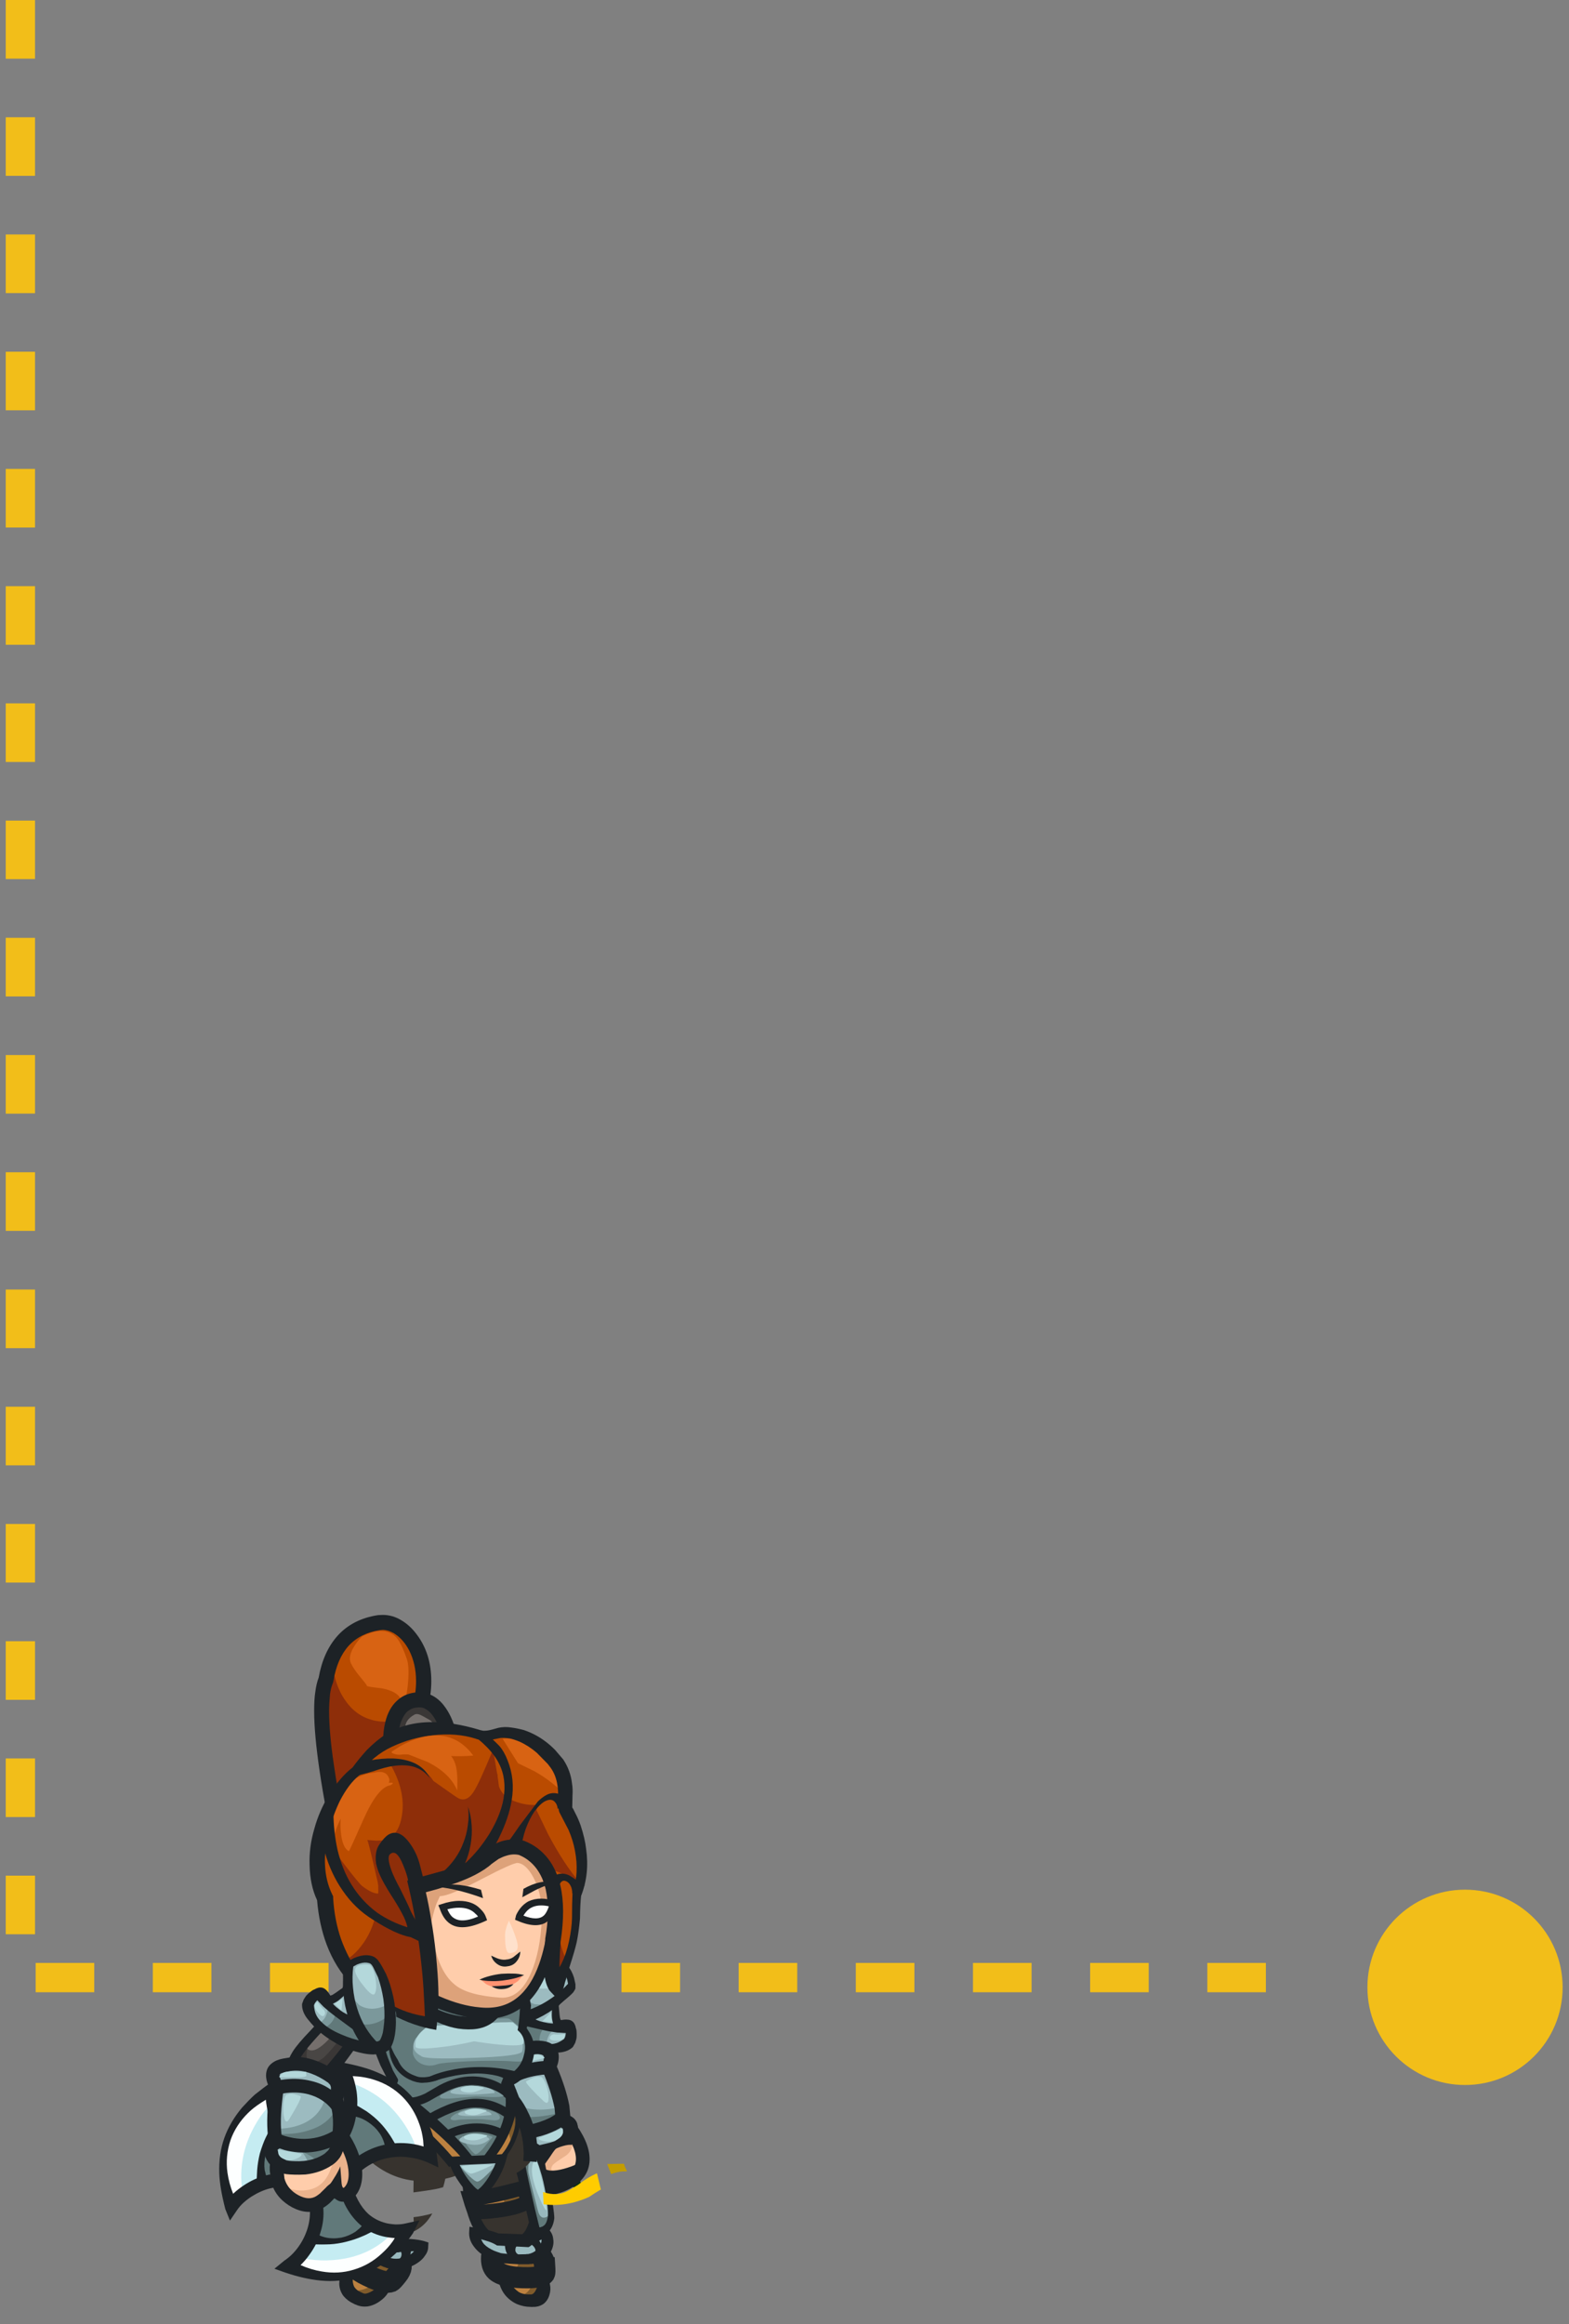 <svg fill="none" height="228" viewBox="0 0 154 228" width="154" xmlns="http://www.w3.org/2000/svg" xmlns:xlink="http://www.w3.org/1999/xlink"><rect x="0" y="0" width="154" height="228" fill="#808080" stroke="none"/><clipPath id="a"><path d="m21.162 157.591h41.993v70.015h-41.993z"/></clipPath><path d="m2 0v194h123" stroke="#f2be19" stroke-dasharray="5.75 5.75" stroke-linejoin="round" stroke-width="2.874"/><circle cx="143.794" cy="194.955" fill="#f2be19" r="9.581"/><g clip-path="url(#a)"><path d="m47.762 195.147-1.797 18.406c4.002-.125 7.735.284 11.199 1.225-2.255-8.796-5.389-15.34-9.402-19.631z" fill="#0e330e"/><path d="m53.458 198.57.078.275c-.024.441-.132 1.313-.325 2.618-.169 1.169-.248 2.07-.239 2.702-1.641 2.147-2.759 2.564-3.352 1.252-.176-.348-.046-1.638.391-3.871.426-2.205.791-3.575 1.095-4.107 1.119-1.287 1.848-1.488 2.187-.605.164.455.219 1.034.166 1.736z" fill="#756f6c"/><path d="m52.242 196.514.683.214c-.406 1.199-.711 2.368-.915 3.506-.394 2.284-.067 3.291.98 3.021-.598 1.425-1.382 2.239-2.354 2.444-.761.164-1.26.027-1.495-.41-.201-.326-.053-1.504.444-3.535.469-1.962.953-3.482 1.454-4.561.279-.511.68-.737 1.203-.679z" fill="#494644"/><path d="m50.865 196.975c.323-.155.667-.284 1.033-.388l.453-.1c-.943 2.632-1.442 4.686-1.497 6.161.031.771.234 1.21.607 1.318.434.118.983-.385 1.647-1.508-.024.634-.08 1.304-.166 2.009-.915 1.452-1.86 2.014-2.834 1.686-.491-.173-.884-.483-1.18-.93.739-4.297 1.385-7.046 1.938-8.248z" fill="#3a3736"/><path d="m52.349 195.858c.374-.085.697-.03.97.165.243.15.41.405.5.766.171.667.227 1.552.167 2.655-.048.576-.142 1.414-.282 2.515-.11 1.146-.25 1.998-.419 2.555-.164.543-.385.974-.663 1.292-.352.417-.792.699-1.322.847-.555.17-1.09.123-1.607-.142-.233-.098-.458-.233-.676-.405l-.286-.24c-.16-.196-.25-.307-.272-.332l-.166-.239.856-3.941c.173-.797.375-1.623.604-2.477l.389-1.215c.186-.598.485-1.02.894-1.267.05-.044.163-.101.338-.173l.3-.14c.311-.127.536-.202.674-.224zm.589 1.189c-.03-.158-.08-.251-.148-.28-.055-.023-.135-.024-.24-.004l-.496.203c-.222.068-.383.145-.484.232-.198.126-.354.383-.468.77l-.33 1.191c-.196.851-.366 1.658-.508 2.42l-.316 1.849c-.103.568-.18 1.099-.234 1.593.113.155.282.29.506.406.27.162.54.21.809.146.612-.114 1.058-.563 1.338-1.348.154-.483.301-1.275.441-2.376.153-1.208.248-2.03.285-2.466.09-.944.038-1.723-.156-2.336z" fill="#1d2226"/><path d="m50.172 194.365c1.401-1.152 2.769-1.666 4.102-1.542.683.061 1.164.239 1.444.533.23.258.415.738.555 1.442.022.138-.275.424-.892.858-.636.442-.95.729-.941.861-.007.094-.01.407-.007.94.033.497.136.846.309 1.048.152.176.448.276.889.3.355.036.528.085.519.145-.03.149-.059.467-.086.955-.02.201-.088.382-.204.543-1.07.823-2.663.743-4.78-.242-2.053-.941-3.087-1.915-3.1-2.919.244-.928.975-1.902 2.192-2.922z" fill="#9cbbc0"/><path d="m49.036 195.459c.616-1.046 1.143-1.574 1.582-1.583.204 1.471.821 2.382 1.85 2.733l1.455.103.16.309c-.218.021-.419.057-.602.109l-.111-.022c-.463-.049-.742.156-.838.615-.088.479.076.797.493.956.217.059.382.088.495.087l.17-.002c.41.06.745.087 1.004.083-.312.208-.548.423-.706.647-.255.376-.353.745-.296 1.108-1.974-.055-3.473-.668-4.497-1.838-.512-.585-.823-1.167-.935-1.745.218-.521.477-1.041.775-1.56z" fill="#7b989b"/><path d="m48.489 195.785c.494-.985.963-1.489 1.407-1.512-.316 2.558.919 4.05 3.704 4.477-.543.449-.746 1.049-.609 1.799-1.863-.089-3.273-.665-4.229-1.726-.468-.535-.756-1.058-.864-1.57.154-.483.351-.973.591-1.468z" fill="#61797a"/><path d="m47.494 198.098c-.137-.25-.215-.525-.234-.823l-.007-.099.035-.083c.114-.387.35-.795.707-1.225.253-.297.546-.592.88-.888.674-.57 1.346-1.038 2.014-1.402.81-.433 1.555-.749 2.234-.948.537-.129.942-.209 1.212-.24l.327-.032c.099-.006.244.014.433.061.198.067.403.21.618.428.266.289.474.675.626 1.157l.142.64-.003.409c-.021.088-.092.22-.213.394-.211.234-.519.507-.924.821l-.387.345-.11.147c-.004.047-0.0.097.01.149.045.583.086.947.122 1.091l.072.175c.008-.007.018-.011.029-.012l.307-.041c.119-.014.262-.011.43.012.256.042.448.179.577.411l.084.204.042.187c.048.116.072.231.073.344.022.332.015.579-.021.741l-.114.387-.196.352-.055.074-.076.065c-.341.276-.784.428-1.328.458-.312.014-.745.01-1.299-.014-.771-.081-1.583-.277-2.436-.586-.757-.27-1.486-.664-2.186-1.183-.384-.274-.707-.562-.966-.864-.197-.26-.337-.464-.42-.612zm6.952-4.936-1.06.28c-.675.264-1.338.598-1.99 1.001-.639.409-1.217.867-1.736 1.374-.373.391-.615.66-.725.807-.21.302-.337.547-.381.735.024.146.123.332.297.559.203.246.453.496.749.749.528.431 1.153.822 1.876 1.174.785.393 1.489.616 2.112.668.383.048.734.018 1.053-.09.228-.082.468-.214.723-.398.11-.147.169-.364.176-.651l-.032-.327-.07-.005-.278.028c-.174-.008-.328-.025-.463-.049-.178-.075-.295-.18-.351-.316l-.039-.137-.024-.059-.073-.344c-.038-.178-.053-.393-.043-.647l.012-.719-.015-.079.009-.021.048-.173c.063-.151.138-.272.225-.364.031-.036.185-.173.462-.411.529-.454.809-.699.84-.735l.064-.094-.003-.05-.134-.66c-.118-.371-.28-.657-.486-.856-.141-.124-.249-.193-.323-.208l-.161-.02z" fill="#1d2226"/><path d="m55.253 198.381c.241-.076.4-.147.475-.212l.347 1.305-1.414-.085c-.578-.082-1.006-.156-1.283-.224l-2.556-.589.599-1.199c.326.298.653.516.982.654.386.194.76.319 1.123.375.379.094.764.119 1.153.073z" fill="#1d2226"/><path d="m54.422 199.555c.03.044.362.039.998-.017.064.462-.251.676-.946.642-.38-.014-.547-.116-.5-.306s.197-.296.448-.319z" fill="#b4d8db"/><path d="m55.788 194.57.654.516c-.404.539-.947 1.085-1.629 1.636-.632.508-1.29.925-1.974 1.25-1.45.729-2.975 1.064-4.577 1.004l.08-1.344c1.374.142 2.721-.074 4.041-.648.603-.247 1.213-.587 1.829-1.021.567-.39 1.092-.855 1.575-1.393z" fill="#1d2226"/><path d="m53.502 193.684c.557-.33.994-.469 1.31-.417.169.135.319.295.451.479.278.374.341.667.188.876-.195.273-.797.423-1.808.45-1.016.041-1.434-.094-1.255-.405.171-.331.542-.659 1.113-.983z" fill="#b4d8db"/><path d="m53.239 198.285.821-.863.104.961z" fill="#b4d8db"/><path d="m54.269 204.159c-.365-1.344-.539-2.34-.524-2.987-.174-.066-.366-.1-.576-.101-1.061.026-2.049.2-2.965.521-1.16.399-2.024.983-2.593 1.751l.031.064c.156.698.265 1.71.328 3.036.058 1.401.145 2.417.262 3.045.024.177.001.338-.069.482l.147.25c.463.746 1.773 1.008 3.932.786 2.083-.227 3.45-.7 4.101-1.419-.414-.393-.837-1.07-1.269-2.03-.176-.411-.336-.973-.48-1.688-.213-1.111-.321-1.681-.325-1.71z" fill="#9cbbc0"/><path d="m55.528 211.026c-.056-.517-.47-.693-1.242-.526-1.033.337-1.838.537-2.414.602-1.12.034-1.886.079-2.298.136-.664.076-.966.388-.906.934.083.709.501 1.408 1.256 2.099.824.757 1.634 1.087 2.431.993.811-.097 1.573-.666 2.284-1.709.675-.978.972-1.821.889-2.529z" fill="#ffcdab"/><path d="m47.379 206.727c.484 1.553.876 2.713 1.177 3.482 1.245.653 2.494.961 3.748.923l-.006-.044c.124-1.277.719-2.183 1.785-2.72.183-.085.473-.215.869-.389.322-.165.495-.383.517-.656l.032-.747c-1.14.322-2.197.437-3.169.346-1.567-.159-2.691-.866-3.374-2.122-.784.408-1.31 1.05-1.579 1.927z" fill="#7b989b"/><path d="m47.702 205.647c.127.163.181.335.161.518-.003.63.131 1.384.401 2.262.159.503.435 1.252.827 2.248.631.333 1.323.567 2.076.704.186-.716.78-1.36 1.781-1.933.611-.354 1.518-.733 2.722-1.139l-.47-1.127c-1.284.371-2.483.536-3.598.495-1.871-.087-3.166-.779-3.884-2.075z" fill="#61797a"/><path d="m50.379 213.489c.299 1.189 1.331 1.609 3.098 1.261.454-.078 1.464-.419 3.03-1.025.867-.344 1.015-1.234.442-2.67l-1.095-2.076c-.158.157-.321.337-.488.54-.349.408-.565.745-.648 1.011-.221 1.77-1.01 2.793-2.367 3.07-.671.137-1.328.1-1.972-.111z" fill="#eab28c"/><path d="m52.827 211.667c-.312.238-.387.564-.226.976.168.457.524.76 1.07.91.545.15 1.148.112 1.806-.114.617-.204 1.027-.546 1.231-1.024.181-.429.184-.895.01-1.396-.145-.4-.422-.564-.833-.492-.015.002-.538.179-1.569.53-.789.259-1.286.462-1.49.61z" fill="#ffcdab"/><path d="m56.676 208.416-.003-.022c-.024-.152-.106-.313-.246-.483-.073-.095-.2-.198-.38-.308l-.047-.016-.025-.019-.093-.999c-.213-1.13-.621-2.408-1.225-3.835.165-.439.22-.851.167-1.238-.053-.278-.17-.524-.349-.739-.157-.159-.37-.294-.641-.407-.331-.119-.744-.175-1.238-.167l-1.088.105c-.818.157-1.621.478-2.409.961-.605.398-1.204.893-1.798 1.485-.234.257-.391.533-.471.829-.075.22-.091.485-.048.794.049.248.137.506.264.773.083.169.131.297.143.386-.027.678.008 1.311.104 1.897.115.614.299 1.249.554 1.903l.028.041c.202.45.369.794.502 1.033l-.025-.019c.179.321.416.573.712.757.297.199.563.335.798.408 1.021.339 2.148.409 3.38.209l.306-.064c.77-.181 1.288-.335 1.556-.462.339-.152.645-.381.917-.689.273-.307.486-.666.639-1.077.088-.342.107-.637.058-.885zm-3.362-6.78.059.105c.03.22-.028.506-.174.856l-.08.236.097.211c.602 1.432 1.008 2.696 1.219 3.791l.143 1.69.686.243.006.044c.022.162-.014.332-.11.51-.079.191-.219.368-.422.531l-.247.169c-.154.081-.573.198-1.256.352l-.218.053c-.982.165-1.851.112-2.608-.158-.189-.064-.333-.135-.434-.211-.134-.101-.23-.2-.288-.297-.202-.377-.351-.702-.449-.973-.22-.51-.384-1.05-.493-1.619-.092-.558-.12-1.093-.086-1.608l-.017-.29c-.01-.074-.087-.303-.23-.688-.104-.211-.163-.368-.177-.471l.011-.249c.009-.046.064-.136.165-.27.446-.466.944-.879 1.494-1.24.607-.383 1.218-.632 1.832-.747l.933-.083c.193-.012.36.003.501.043z" fill="#1d2226"/><path d="m49.95 211.029-1.316-.246c-.069.369-.07.796-.004 1.282.057.412.132.739.225.981.232.703.64 1.277 1.226 1.721.877.704 1.845.983 2.904.837l.763-.172.044-.006c.116-.031.434-.113.956-.244.837-.236 1.543-.61 2.117-1.124.372-.351.641-.733.809-1.146.187-.491.241-1.03.16-1.619-.154-1.118-.832-2.397-2.035-3.836l-1.029.861c1.038 1.222 1.618 2.274 1.739 3.157.067.486-.017.91-.252 1.272-.161.247-.394.459-.7.636-.413.267-.86.456-1.339.567l-.543.142-.265.037-.107.037c-.114.045-.281.083-.502.114-.677.093-1.309-.09-1.897-.549-.406-.334-.667-.703-.782-1.107-.07-.185-.127-.432-.17-.741-.051-.368-.052-.653-.005-.854z" fill="#1d2226"/><path d="m53.617 203.507.019-1.33c-.33 0-.729.04-1.198.12-.982.165-1.863.466-2.642.903-1.144.623-1.968 1.448-2.471 2.477l1.333.536c.386-.788 1.005-1.413 1.856-1.875.613-.339 1.33-.58 2.15-.723.366-.065.683-.101.952-.108z" fill="#1d2226"/><path d="m51.89 208.445c-1.173.192-2.296.099-3.367-.279l-.571 1.249c1.357.488 2.745.604 4.164.349 1.405-.254 2.583-.738 3.534-1.454l-.928-1.019-.019.025-.727.437c-.647.314-1.342.545-2.087.692z" fill="#1d2226"/><path d="m55.218 208.774-2.065.847c-.431.134-.383.27.146.407.512.125.97.076 1.375-.144.364-.185.563-.43.596-.734z" fill="#b4d8db"/><path d="m52.897 212.828c.242.236.679.303 1.31.202-.148-.205-.126-.425.066-.662.116-.136.505-.414 1.167-.835.428-.269.677-.641.746-1.115-.246-.041-.556-.006-.93.105-.78.213-1.526.683-2.235 1.41-.34.362-.382.66-.124.895z" fill="#eab28c"/><path d="m54.613 210.747-.621.063c-.411.176-.779.385-1.106.625-.205.148-.378.307-.519.476-.102.134-.168.248-.2.342-.072.13-.096.284-.072.46l.018.133.031.063c.158.278.338.493.539.645.287.231.636.37 1.047.419.338.058.698.061 1.081.008.471-.065 1.048-.227 1.733-.486l.764-.33-.493-.967c-.28.144-.528.253-.742.328-.543.194-1.013.319-1.411.374-.427.058-.759.044-.996-.043-.141-.041-.245-.094-.314-.159-.05-.039-.102-.084-.154-.137.042-.032.089-.068.142-.109.08-.071.301-.372.663-.901.322-.495.525-.762.609-.804z" fill="#1d2226"/><path d="m52.815 203.729c-.244-.026-.635.125-1.175.454-.068.055.118.314.557.778.37.399.752.782 1.147 1.147.309.287.474.227.492-.18.038-.38-.042-.849-.238-1.407-.147-.414-.302-.671-.466-.768-.015.002-.121-.006-.318-.024z" fill="#b4d8db"/><path d="m50.555 202.016c-.061-.007-.089.005-.085.034.058.097.08.199.065.306-.011.137.319.136.99-.001.364-.08.857-.2 1.48-.361.292-.055.444-.099.455-.13-.004-.029-.136-.116-.396-.261-.212-.12-.664-.088-1.359.098-.69.214-1.073.32-1.149.315z" fill="#b4d8db"/><path d="m53.396 213.245c-.262-1.296-.709-2.279-1.338-2.951-.562-.594-1.229-.893-1.998-.897-1.109-.008-2.103.492-2.981 1.498-.895 1.055-1.264 2.234-1.107 3.537.336 3.027 1.28 4.9 2.829 5.619 1.159.529 2.204.413 3.134-.346.554-.785.962-2.102 1.225-3.95.136-.909.214-1.746.235-2.51z" fill="#37332e"/><path d="m54.043 213.336-1.38-.072c.004.409-.056 1.06-.181 1.952-.076.79-.176 1.434-.301 1.932-.088.352-.177.645-.268.876-.121.345-.24.613-.356.805-.315.477-.715.759-1.198.846-.262.056-.53.059-.804.011l-.402-.12-.398-.189c-.493-.229-.919-.632-1.277-1.209-.539-.903-.927-2.15-1.162-3.74l-.907.055c.162 1.773.529 3.168 1.1 4.186.427.775.986 1.355 1.676 1.741.823.478 1.647.653 2.473.523.869-.139 1.554-.588 2.053-1.346.343-.544.623-1.234.841-2.069.099-.371.216-1.064.353-2.08.106-.903.153-1.604.14-2.102z" fill="#1d2226"/><path d="m51.437 214.936-.203-.321c-2.544.706-4.248 1.053-5.113 1.039.203.685.37 1.128.502 1.328.631.003 1.318-.044 2.06-.141 1.503-.182 2.562-.497 3.177-.947-.127-.352-.269-.672-.424-.958z" fill="#805b2b"/><path d="m49.378 215.168-3.23.502.502 1.329 2.932-.326z" fill="#bc8140"/><path d="m51.267 214.653c-2.547.692-4.254 1.031-5.119 1.017.207.701.374 1.144.502 1.329.631.003 1.325-.046 2.082-.145 1.503-.182 2.555-.497 3.155-.943-.127-.353-.267-.665-.418-.936z" stroke="#1d2226" stroke-miterlimit="10" stroke-width="1.427"/><path d="m53.586 214.025c-.393-1.83-.708-2.925-.945-3.285-.113-.188-.435-.044-.966.433l-.756.775 1.652 6.962.672-.074c.474-.177.751-.6.829-1.269.059-.514-.102-1.695-.485-3.542z" fill="#98b8bd"/><path d="m50.949 211.805c.004.182.137.867.401 2.056.132.595.265 1.166.4 1.715l.826 3.355.751-.204c.501-.304.753-.844.756-1.619-.16.201-.331.336-.512.405-.377.141-.64-.092-.791-.698-.509-1.972-.812-3.191-.909-3.657-.038-.25-.036-.524.006-.821.083-.595.35-1.024.801-1.286-.228-.104-.57-.061-1.026.126-.47.191-.705.4-.705.628z" fill="#61797a"/><path d="m53.048 210.54-.028-.017-.006-.021-.15-.128-.139-.084-.121-.02c-.114-.022-.228-.02-.345.004-.112.039-.233.103-.363.191l-1.389 1.16-.193.223.087.233c.227.772.534 1.921.921 3.449.304 1.166.574 2.323.812 3.472l.061.306.313.048c.271.034.538 0 .802-.102.214-.06.416-.194.605-.402.267-.314.431-.729.49-1.242.003-.214-.038-.615-.122-1.205l-.988-5.211c-.067-.244-.149-.462-.248-.654zm-1.032.948.383-.286.108.227.191.529c.146.364.268.726.366 1.084.171.511.346 1.263.526 2.258l.148 1.13c.054.535.061.898.021 1.089-.072.41-.198.68-.378.809-.101.082-.224.139-.369.17-.02.004-.042.008-.065.013-.341-1.369-.589-2.417-.746-3.144-.279-1.177-.506-2.26-.682-3.25.041-.062.091-.134.149-.214.082-.093.198-.232.348-.415z" fill="#1d2226"/><path d="m52.641 211.834c-.055-.201-.154-.112-.296.267-.153.397-.178.866-.076 1.406.103.601.34 1.325.71 2.173.344.808.57 1.185.679 1.132-.046-1.236-.385-2.895-1.016-4.978z" fill="#b4d8db"/><path d="m39.59 205.195c-.787-.098-1.307.113-1.56.634l-1.047 1.734c-.683 1.423-.973 2.839-.869 4.248 1.842 1.662 3.959 2.367 6.351 2.113 1.842-.197 3.068-.662 3.677-1.395-.52-2.663-1.879-4.755-4.078-6.277-.891-.62-1.716-.972-2.473-1.057z" fill="#37332e"/><path d="m50.354 206.041c-.52-1.142-1.367-1.142-2.54 0-1.233 1.197-2.169 3.142-2.808 5.833.55.733 1.463 1.254 2.741 1.564 1.694.409 3.12-.035 4.278-1.331.163-1.409-.067-2.84-.691-4.291z" fill="#37332e"/><path d="m51.134 199.172c.104-.437.215-1.106.334-2.008.089-.902-.557-2.036-1.939-3.403-1.545-1.507-3.201-2.282-4.969-2.325-1.812-.028-3.647.627-5.504 1.966-1.872 1.338-2.756 2.642-2.652 3.91.119 1.198.282 2.297.49 3.297.416 2.001.906 3.086 1.471 3.255.772 2.001 2.199 3.959 4.278 5.875 1.887 1.748 3.305 2.642 4.256 2.685.698.084 1.508-.761 2.429-2.537 1.025-1.986 1.181-3.867.468-5.643.609-.211 1.107-.613 1.493-1.204.371-.578.565-1.205.579-1.881 0-.747-.245-1.409-.735-1.987z" fill="#61797a"/><path d="m50.91 198.749-.914-.697c-.149-.085-.735-.071-1.76.042-1.069.127-2.05.303-2.941.528-1.589-.183-2.466-.239-2.629-.169-.386.127-.765.345-1.136.655-.728.634-1.062 1.423-1.003 2.368.134.479.438.817.914 1.014.49.197.995.197 1.515 0 .267-.099 1.233-.19 2.897-.275 1.857-.084 3.439-.077 4.746.021.431.029.691-.028.78-.169.089-.31.178-.62.267-.93.089-.944-.156-1.74-.735-2.388z" fill="#7b989b"/><path d="m50.888 199.299-.668-.74c-.371-.183-1.018-.226-1.939-.127-.862.099-1.731.289-2.607.571-.728-.155-1.456-.24-2.184-.254-.772-.014-1.359.056-1.76.211l-.914.994c-.446.747-.275 1.324.512 1.733.164.239 1.805.303 4.925.19 3.134-.098 4.798-.303 4.991-.613.164-.676.045-1.331-.356-1.965z" fill="#9cbbc0"/><path d="m41.239 207.393c-1.545-1.254-2.421-2.331-2.629-3.233l-.579 1.669 2.05 2.051c1.649 1.38 3.149 2.099 4.501 2.155-1.411-1.085-2.525-1.965-3.342-2.642z" fill="#805b2b"/><path d="m50.955 198.918-.602-.528c-.074-.028-.505-.021-1.292.021-.847.056-1.694.134-2.54.232-.832-.028-1.775-.021-2.83.022-.921.042-1.448.084-1.582.126-.253.113-.498.282-.735.508-.475.451-.668.958-.579 1.521.119.169.824.184 2.117.043 1.233-.127 2.436-.331 3.61-.613 1.233.197 2.295.324 3.186.38 1.01.057 1.567 0 1.671-.169.089-.549-.052-1.064-.423-1.543z" fill="#b4d8db"/><path d="m50.442 206.844-.713-2.6c.223 1.649.245 2.938.067 3.868-.297 1.536-1.122 2.832-2.473 3.889 1.946 0 3.016-1.022 3.209-3.065.059-.648.03-1.345-.089-2.092z" fill="#805b2b"/><path d="m51.623 195.22c-.654-1.184-1.515-2.177-2.585-2.981-.609-.45-1.196-.803-1.76-1.056-.698-.296-1.389-.465-2.072-.508h-1.069c-.312.043-.646.134-1.003.275l-1.872.698c-1.367.563-2.496 1.233-3.387 2.007-.579.48-1.032.966-1.359 1.459-.475.733-.698 1.423-.668 2.071.163 1.296.438 2.515.825 3.657.163.507.386 1.099.668 1.775l.646 1.268.156.232c-.22.636-.391 1.087-.512 1.353-.308.356-.62.793-.936 1.311-.253.45-.475.929-.668 1.437-.386 1.028-.557 2.085-.512 3.17l1.315-.085c-.134-.901-.059-1.824.223-2.768.134-.465.312-.902.535-1.311.223-.394.483-.782.78-1.162l.089-.106.022-.063c.059-.268.245-.824.557-1.67l.044-.148-.044-.148-.468-.824-.334-.824c-.223-.536-.401-1.099-.535-1.691-.267-1.17-.438-2.332-.512-3.487-.045-.437.074-.902.356-1.395.282-.508.631-.959 1.047-1.353.847-.874 1.842-1.543 2.986-2.008.253-.127.535-.232.847-.317.312-.084.617-.127.914-.127l1.315.043c.193 0 .334.007.423.021 1.099.169 2.139.599 3.12 1.289 1.04.733 1.835 1.564 2.384 2.494.163.239.29.479.379.718l.089.339c.015.042.007.162-.022.359-.015.521-.074 1.113-.178 1.775l-.044.212.134.126c.163.155.29.332.379.529.104.239.163.451.178.634.074.38.037.817-.111 1.31-.119.437-.327.818-.624 1.142-.312.352-.661.584-1.047.697l-.245.064-.29.718.602 1.839v.042l.067.085c.238.352.475.782.713 1.289.208.479.386.951.535 1.416.134.493.223.979.267 1.458l.045.74-.045.74 1.315.106.045-.402v-1.289c-.045-.55-.149-1.113-.312-1.691s-.371-1.106-.624-1.585c-.207-.459-.489-.923-.847-1.395l-.49-1.247c.437-.218.816-.535 1.137-.951.342-.423.587-.937.735-1.543.148-.578.156-1.141.022-1.691-.059-.268-.163-.535-.312-.803l-.334-.529c.142-.537.268-1.101.379-1.69l.044-.55-.111-.549c-.074-.31-.201-.627-.379-.951z" fill="#1d2226"/><path d="m46.164 211.515-5.08-4.502-.401.634c-.267.437-.386.669-.357.698.698.732 2.006 1.93 3.922 3.593z" fill="#bc8140"/><path d="m50.175 210.183-.379-1.543-2.161 3.298.936.317z" fill="#bc8140"/><g fill="#1d2226"><path d="m38.654 204.54-.713 1.036c.728.437 1.441.909 2.139 1.416s1.367 1.036 2.005 1.585c1.382 1.155 2.592 2.346 3.632 3.572l.713-.507c-.995-1.283-2.199-2.558-3.61-3.826-.698-.634-1.367-1.197-2.006-1.691-.906-.704-1.627-1.233-2.161-1.585z"/><path d="m50.642 204.963-1.07.232c.045.212.067.486.067.825.015.253 0 .542-.045.866-.074.62-.215 1.191-.423 1.712-.356 1.015-.973 2.057-1.849 3.128l.691.55c.936-1.071 1.634-2.184 2.095-3.34.282-.69.461-1.331.535-1.923.059-.451.089-.782.089-.993 0-.367-.03-.719-.089-1.057z"/><path d="m42.108 206.125c.683-.394 1.173-.669 1.471-.824.921-.507 1.842-.761 2.763-.761h.111c1.382.042 2.592.613 3.632 1.712l.668-.571c-1.203-1.282-2.629-1.944-4.278-1.986h-.134c-1.055 0-2.124.289-3.209.866-.327.183-.802.458-1.426.825-.535.253-1.003.38-1.404.38l-.267-.021-.134.845c.089.014.223.021.401.021.579 0 1.181-.162 1.805-.486z"/><path d="m42.02 207.415.468.718c1.649-.93 3.053-1.395 4.211-1.395 1.114 0 2.162.388 3.142 1.163l.579-.634c-1.129-.916-2.369-1.374-3.721-1.374-1.352 0-2.912.507-4.679 1.522z"/><path d="m43.935 208.936.357.761c.862-.366 1.694-.549 2.496-.549.847 0 1.627.197 2.34.592l.468-.719c-.862-.479-1.798-.719-2.808-.719-.951 0-1.901.212-2.852.634z"/><path d="m38.231 205.872-.557.655.178.127c.802.606 1.679 1.345 2.629 2.219 1.515 1.353 2.719 2.593 3.61 3.72l.713-.508c-.981-1.239-2.384-2.67-4.212-4.29-1.471-1.282-2.258-1.923-2.362-1.923z"/><path d="m49.796 210.564c-.149.267-.349.549-.602.845l-.267.254.29.317c.327-.268.654-.67.981-1.205.639-1.085.958-2.346.958-3.783l-.022-.529-.446.022.022.507c0 1.338-.304 2.529-.914 3.572z"/></g><path d="m44.626 212.022c-.03.31.223.86.758 1.649.565.831 1.077 1.373 1.538 1.627.371-.084.795-.479 1.27-1.184.446-.662.758-1.31.936-1.944-.163-.07-.966-.113-2.406-.127z" fill="#98b8bd"/><path d="m44.938 212.297c-.015.183.26.733.824 1.648.565.916.914 1.367 1.047 1.353.178-.028.512-.387 1.003-1.078.565-.775.921-1.472 1.069-2.092-.148.253-.483.627-1.003 1.12-.55.549-.906.803-1.07.761-.253-.042-.876-.613-1.872-1.712z" fill="#61797a"/><path d="m49.217 211.325c-.431.042-1.315.091-2.652.148l-2.496.105.022.423c0 .07.03.204.089.402.163.507.483 1.099.958 1.775.267.38.512.676.735.888.267.281.557.493.869.634l.223.105.201-.126c.505-.296 1.025-.86 1.56-1.691.446-.691.765-1.402.958-2.135l.156-.571zm-.579.887c-.155.417-.378.868-.668 1.353-.367.581-.724.997-1.069 1.247-.156-.104-.311-.245-.468-.423-.356-.38-.698-.852-1.025-1.416l-.29-.592 1.493-.063c.844-.037 1.52-.072 2.028-.106z" fill="#1d2226"/><path d="m46.833 212.36c-1.055.043-1.567.106-1.538.19l.356.36c.282.225.49.331.624.317.223-.014.943-.31 2.162-.888-.535 0-1.07.007-1.604.021z" fill="#b4d8db"/><path d="m38.187 200.165v.042c-.074.916.089 1.726.49 2.431.401.69 1.01 1.191 1.827 1.501.238.084.431.133.579.148.178.042.371.049.579.021.312 0 .683-.064 1.114-.191.475-.169.906-.415 1.292-.739-.505.127-1.032.211-1.582.253-.238.071-.52.12-.847.148-.238 0-.401-.007-.49-.021-.104-.014-.26-.063-.468-.148-.698-.253-1.203-.683-1.515-1.289l-.134-.275c-.386-.577-.668-1.205-.847-1.881z" fill="#1d2226"/><path d="m43.312 205.47c-.357.338-.007.465 1.047.381.565-.043 1.352-.106 2.362-.191.995.043 1.508.064 1.538.064.609.014 1.003-.028 1.181-.127-.772-.634-1.827-.958-3.164-.972-.609-.014-1.285.127-2.028.422z" fill="#7b989b"/><path d="m45.161 207.14-.557.296c-.371.253-.468.422-.29.507.148.07.342.077.579.021.149-.028.505-.049 1.07-.063s1.025-.014 1.381 0c.253.028.639.063 1.159.105.401 0 .587-.105.557-.317-.03-.239-.29-.436-.78-.591-.461-.155-1.01-.24-1.649-.254-.505-.014-.995.084-1.471.296z" fill="#7b989b"/><path d="m45.34 209.591c-.015.085.148.367.49.846.356.479.617.768.78.866.134.085.394-.084.78-.507.446-.549.765-.937.958-1.162-.431-.226-1.062-.296-1.894-.212z" fill="#7b989b"/><path d="m44.359 205.047c-.401.254-.022.395 1.136.423.966.028 1.983-.021 3.053-.148.015-.197-.23-.366-.735-.507-.461-.127-.973-.19-1.538-.19-.758 0-1.396.141-1.916.422z" fill="#9cbbc0"/><path d="m45.094 207.267c-.312.183-.03.289.847.317.698.014 1.463-.021 2.295-.106.015-.155-.163-.282-.535-.38-.342-.099-.728-.148-1.159-.148-.342 0-.668.042-.98.126-.223.071-.379.134-.468.191z" fill="#9cbbc0"/><path d="m45.273 209.697c-.386.24-.149.451.713.634.817.183 1.493.035 2.028-.444.015-.126-.141-.239-.468-.338-.312-.084-.646-.127-1.003-.127-.297 0-.587.036-.869.106-.193.056-.327.113-.401.169z" fill="#9cbbc0"/><path d="m47.435 204.899c.119-.07.03-.126-.267-.169-.178-.056-.394-.091-.646-.105-.49-.043-.914.035-1.27.232-.119.183.015.31.401.381.386.07.743.049 1.07-.064.431-.155.668-.246.713-.275z" fill="#b4d8db"/><path d="m47.768 209.592c.119-.071.03-.127-.267-.17-.178-.056-.394-.091-.646-.105-.505-.042-.936.035-1.292.232-.104.183.037.31.423.381.386.07.743.049 1.069-.064.431-.155.668-.246.713-.274z" fill="#b4d8db"/><path d="m47.702 207.14c.119-.071.037-.127-.245-.169-.163-.057-.364-.092-.602-.106-.461-.028-.862.049-1.203.233-.104.169.022.288.379.359.357.07.691.049 1.003-.064.386-.14.609-.225.668-.253z" fill="#b4d8db"/><path d="m47.635 192.134c-.759-.596-1.643-.927-2.652-.994.408.036.802.127 1.181.275.505.212.951.5 1.337.867.772.761 1.196 1.655 1.27 2.684.045.423-.022.874-.201 1.353-.193.422-.453.76-.78 1.014-.609.437-1.478.585-2.607.444-1.04-.155-1.983-.479-2.83-.972-.461-.268-.854-.564-1.181-.888-.356-.366-.579-.754-.668-1.162-.089-.437-.037-.902.156-1.395.208-.465.505-.874.891-1.226.667-.556 1.417-.887 2.251-.994-.877.09-1.665.372-2.362.846-.49.324-.876.726-1.159 1.205-.312.507-.468 1.049-.468 1.627.015.521.23 1.071.646 1.649.327.422.75.824 1.27 1.204 1.04.705 2.117 1.149 3.231 1.332.713.098 1.337.105 1.872.021.698-.113 1.285-.388 1.76-.824.475-.423.787-.958.936-1.607.134-.577.119-1.162-.044-1.754-.297-1.085-.914-1.987-1.849-2.705z" fill="#1d2226"/><path d="m42.13 203.737-.223.211c-.059.141.178.205.713.191 1.946-.62 3.669-.846 5.17-.677.758.085 1.315.226 1.671.423l.423-.021c.342-.085.683-.282 1.025-.592-2.139-.549-4.241-.641-6.306-.275-1.04.198-1.864.444-2.473.74z" fill="#1d2226"/><path d="m48.544 221.607c-.146.354-.001.83.436 1.429.56.789 1.444 1.217 2.65 1.285 1.117.068 1.775-.115 1.974-.551.107-.217.068-.687-.119-1.408-.437-1.115-1.388-1.578-2.854-1.387-.744.109-1.44.319-2.087.632z" fill="#bc8140"/><path d="m49.388 223.322c-.12.34.044.802.492 1.387.546.735 1.334 1.109 2.362 1.123.746.013 1.174-.259 1.282-.817.072-.353.015-.891-.172-1.612-1.044.504-2.018.64-2.925.408z" fill="#bc8140"/><path d="m49.298 223.056c.138.245.297.401.478.47.266.108.796.176 1.59.204 1.437.04 2.221-.375 2.352-1.245.069-.422-.013-.857-.248-1.306l-2.449-.164c.035.368-.013.728-.144 1.082-.244.721-.771 1.041-1.579.959z" fill="#805b2b"/><path d="m50.879 225.383c1.324.353 2.172.299 2.543-.164.178-.231.228-.496.151-.796-.024-.149-.105-.292-.244-.428-.249-.272-.63-.367-1.143-.286.071.504-.131.932-.604 1.286-.222.177-.456.306-.702.388z" fill="#805b2b"/><path d="m53.459 222.26c.03.463.025.728-.017.796-.174.245-.713.374-1.616.388-1.556.014-2.602-.211-3.138-.674-.333-.312-.477-.782-.431-1.408.044-.231.677-.367 1.9-.408.602-.027 1.204-.027 1.805 0l.722.123c.48.19.738.585.774 1.183z" stroke="#1d2226" stroke-miterlimit="10" stroke-width="2.08"/><path d="m53.53 223.138-.323-.041-.162.061-.106.021-.096.061.007.286-.039.367c-.022.258-.078.476-.166.653-.081.204-.189.36-.324.469l-.14.062h-.379c-.238 0-.473-.048-.705-.143-.148-.055-.321-.177-.518-.368-.158-.149-.323-.36-.498-.632l-.212-.388c-.061-.122-.101-.19-.12-.204-.077-.068-.245-.143-.504-.225-.19.068-.31.15-.36.245-.016.055-.009.136.019.245l.127.49c.139.422.327.775.564 1.061.321.381.709.674 1.163.878.447.177.878.265 1.294.265.107.014.204.014.29 0h.156l.151-.02c.231-.028.46-.116.689-.266.285-.217.483-.517.592-.898.105-.34.121-.68.048-1.02-.031-.177-.076-.354-.137-.531l-.167-.387c-.037-.028-.085-.041-.144-.041z" fill="#1d2226"/><path d="m52.038 221.587c.737-.082 1.23-.442 1.481-1.082.228-.612.158-1.142-.211-1.591-.369.122-.779.292-1.227.51l-.555.265c-.717.041-1.581.034-2.59-.02-.549-.286-1.352-.49-2.409-.613-.049.789.384 1.429 1.298 1.919.464.245.932.415 1.402.51.733.136 1.671.17 2.812.102z" fill="#9ababf"/><path d="m54.266 220.383c.067-.259.078-.504.033-.735-.025-.326-.154-.626-.388-.898l-.24-.326-.435.041c-.357.054-.753.163-1.186.326l-.814.388-2.316-.082c-.277-.113-.641-.229-1.092-.347-.3-.068-.713-.143-1.239-.224l-.511-.082-.023.429c-.052.544.1 1.047.457 1.51.324.449.775.816 1.354 1.102.339.163.59.272.753.326l.388.123.189.041.05.02.183.02c.323.041.799.075 1.43.102h1.025l.151-.02h.178l.039-.02c.506-.055.939-.245 1.301-.572.346-.272.583-.646.713-1.122zm-1.115-.694c.005.083-.002.171-.021.265-.063.272-.214.524-.451.755-.241.218-.518.354-.83.409h-.111l-.151.02-.953.02c-.572-.027-1.004-.061-1.296-.102l-.139-.02h-.022l-.366-.123c-.211-.068-.403-.149-.576-.244-.394-.205-.675-.429-.843-.674l-.173-.326.483.142c.385.109.7.239.947.388l.133.082 3.095.163.174-.102c.045-.054.171-.143.377-.265l.41-.225c.11-.06.215-.114.314-.163z" fill="#1d2226"/><path d="m49.634 219.444-.071.674c-.007.258.024.496.095.714.078.245.236.483.474.714.249.218.477.381.684.49l.3-.735c-.151-.068-.275-.143-.37-.224-.077-.068-.131-.164-.163-.286-.005-.136.011-.245.049-.327.054-.136.137-.217.249-.244z" fill="#1d2226"/><path d="m53.289 220.566c-.046-.176-.148-.401-.308-.673l-.441-.673-.737.857c.145-.014.295.047.449.183.11.082.198.191.263.327.111.258.018.442-.281.551l.736.694c.147-.177.247-.368.298-.572.081-.204.088-.435.021-.694z" fill="#1d2226"/><path d="m42.438 217.125c-.006.01-.016.016-.03.02-.655.182-1.261.301-1.817.357.016.532.032.994.047 1.385.589-.285 1.076-.697 1.462-1.234.122-.163.235-.339.338-.528zm-4.829-7.499c-.036.01-.25.26-.643.747l-.726.874.885.187-.006.022.909.189c.522.134 1.28.332 2.276.596l.332.139.002.268c-.035.591-.054 1.399-.059 2.424 1.058-.139 1.758-.242 2.1-.311.294-.059.566-.125.815-.197.064-.203.12-.414.169-.632l.214-.985c.147-.288-.232-.922-1.139-1.902-.909-.966-1.794-1.547-2.657-1.742-.488-.098-.944-.077-1.369.061-.05.016-.103.033-.162.053-.009.006-.157.038-.444.096-.276.063-.442.101-.498.113z" fill="#37332e"/><path d="m34.989 220.595c-.398.239-.62.699-.668 1.381-.077.893.41 1.613 1.462 2.16.97.511 1.709.623 2.216.337.26-.14.575-.552.943-1.236.433-1.118-.091-1.895-1.573-2.329-.762-.21-1.555-.315-2.38-.313z" fill="#bc8140"/><path d="m34.482 222.383c-.364.238-.559.695-.586 1.37-.049.841.391 1.477 1.321 1.905.672.315 1.266.259 1.781-.168.33-.269.679-.745 1.047-1.429-1.329.001-2.322-.28-2.978-.843z" fill="#bc8140"/><path d="m34.596 222.122c-.057.263-.028.459.086.59.162.2.595.472 1.301.818 1.282.617 2.309.585 3.079-.096.378-.327.627-.728.748-1.202l-2.116-1.131c-.242.324-.555.608-.939.853-.762.509-1.482.565-2.159.168z" fill="#805b2b"/><path d="m34.305 224.726c.946.836 1.762 1.134 2.446.894.335-.122.579-.326.732-.61.09-.135.122-.289.097-.46-.024-.331-.301-.566-.832-.705-.311.453-.815.733-1.511.839-.335.059-.645.073-.931.042z" fill="#805b2b"/><path d="m38.994 223.14c-.318.403-.521.624-.61.664-.342.136-.931.027-1.766-.328-1.433-.62-2.221-1.234-2.365-1.842-.071-.399.148-.853.657-1.362.213-.177.893-.035 2.041.427.571.221 1.12.465 1.65.732l.569.397c.296.355.238.793-.176 1.312z" stroke="#1d2226" stroke-miterlimit="10" stroke-width="2.124"/><path d="m38.404 223.909-.264-.165-.194-.015-.112-.026-.133.013-.207.244-.31.294c-.213.209-.426.37-.639.484-.226.139-.442.227-.647.264l-.174-.005-.346-.154c-.217-.097-.397-.232-.538-.407-.094-.106-.161-.279-.2-.52-.032-.19-.026-.435.017-.736l.096-.412c.035-.129.05-.202.043-.221-.02-.089-.117-.22-.293-.394-.225-.02-.396 0-.512.061-.055.039-.11.11-.166.214l-.25.464c-.188.412-.28.787-.277 1.124.009.452.145.856.408 1.212.276.33.605.58.985.749.088.055.176.094.265.117l.143.064.153.044c.231.07.507.089.828.056.423-.068.827-.24 1.212-.517.35-.244.619-.525.806-.841.104-.162.194-.33.271-.503l.137-.395c-.013-.038-.047-.069-.101-.093z" fill="#1d2226"/><path d="m38.198 221.995c.734.23 1.454.126 2.161-.311.665-.424.997-.9.996-1.428-.429-.047-.93-.069-1.503-.068l-.706-.002c-.686-.256-1.47-.613-2.352-1.068-.289-.464-.87-.962-1.744-1.494-.633.646-.715 1.361-.246 2.145.242.395.542.728.9.999.569.412 1.4.821 2.494 1.227z" fill="#9ababf"/><path d="m41.133 221.884c.254-.191.447-.393.579-.606.221-.285.326-.59.316-.915l.024-.373-.428-.142c-.367-.099-.81-.168-1.327-.206l-1.033-.003-2.056-1.009c-.168-.208-.415-.453-.739-.736-.223-.179-.545-.409-.965-.692l-.406-.276-.341.352c-.454.438-.691.924-.71 1.459-.039.51.099 1.003.415 1.479.188.276.336.469.444.581l.263.261.142.111.03.037.152.092c.264.165.675.388 1.231.667l.937.416.153.044.163.072.051-.001c.503.159 1.041.174 1.615.046.519-.09 1.015-.309 1.489-.658zm-.501-1.037c-.058.071-.13.143-.217.215-.261.204-.586.355-.976.454-.383.085-.737.088-1.064.007l-.102-.045-.153-.044-.886-.37c-.502-.255-.872-.459-1.109-.612l-.112-.074-.02-.009-.243-.252c-.142-.142-.256-.289-.343-.44-.208-.332-.297-.635-.267-.91l.085-.345.335.316c.27.248.462.485.576.711l.06.123 2.707 1.394.235-.016c.082-.027.263-.051.543-.07l.542-.023c.145-.006.282-.01.409-.01z" fill="#1d2226"/><path d="m37.601 219.213-.568.539c-.2.215-.348.428-.446.641-.111.238-.145.503-.1.795.065.284.152.515.259.69l.823-.498c-.087-.118-.144-.231-.171-.339-.02-.089.002-.191.064-.307.097-.117.193-.202.289-.255.151-.093.288-.128.41-.106z" fill="#1d2226"/><path d="m40.103 221.643c.09-.168.164-.399.222-.693l.099-.747-1.313.423c.143.048.234.16.273.337.04.114.039.241-.004.382-.091.264-.314.38-.668.351l.155.884c.267-.089.5-.21.699-.361.226-.139.406-.331.537-.576z" fill="#1d2226"/><path d="m59.596 212.29.392.985c.539-.206 1.057-.293 1.554-.263-.142-.284-.243-.534-.304-.749-.196-.004-.743.005-1.641.027z" fill="#c49d00"/><path d="m58.592 213.2c-.009.014-.025.021-.047.021-.594.256-1.198.627-1.811 1.114l-.917.545c-.731.424-1.569.474-2.516.151l.052 1.202c1.463.204 2.953-.035 4.471-.717.364-.249.718-.475 1.059-.677.034-.013.065-.027.094-.043z" fill="#fc0"/><path d="m39.501 170.164c1.649-2.942 2.065-5.623 1.248-8.044-.342-.996-.854-1.768-1.538-2.318-.668-.535-1.374-.743-2.117-.624-2.926.431-4.665 2.303-5.214 5.616-.772 1.782-.966 3.32-.579 4.612l.802 1.404c.787 1.708 2.087 2.325 3.9 1.849 1.56-.401 2.726-1.233 3.498-2.495z" fill="#ba4b00"/><path d="m32.637 163.345c-.119.193-.253.505-.401.936-.297.832-.542 1.812-.735 2.941-.223 1.842.067 5.385.869 10.629.906 5.809 1.931 8.683 3.075 8.624.951-.089 1.731-1.924 2.34-5.504 1.01-5.942 1.872-10.094 2.585-12.456-2.986.876-5.17.275-6.551-1.805-.431-.639-.758-1.396-.981-2.273-.104-.431-.171-.795-.201-1.092z" fill="#8e2e09"/><path d="m37.562 158.421-.468.022c-1.649.252-2.971.928-3.966 2.028-.935 1.052-1.552 2.418-1.849 4.1-.153.391-.264.866-.334 1.426-.074.46-.111 1.077-.111 1.849 0 1.501.178 3.462.535 5.883.386 2.644.973 5.675 1.76 9.091l1.27 5.126.758-.268c.683-.252 1.278-.691 1.783-1.315.743-.891 1.367-2.213 1.872-3.966.49-1.708.899-4.115 1.226-7.22l.357-2.986c.045-.356.104-.713.178-1.069l.178-.624h-.022c1.07-1.894 1.604-3.751 1.604-5.571 0-1.812-.483-3.35-1.448-4.612-.431-.58-.936-1.04-1.515-1.382-.565-.342-1.166-.512-1.805-.512zm2.607 3.498c.446.891.668 1.894.668 3.008 0 1.619-.468 3.261-1.404 4.925l-.022.022-.022.045-.223.668c-.059.238-.149.787-.267 1.649-.193 1.679-.349 3.008-.468 3.989-.223 1.767-.46 3.246-.713 4.434-.342 1.59-.758 2.837-1.248 3.744-.282.505-.565.913-.847 1.225-.082.082-.164.157-.245.223-.588-2.335-1.115-4.622-1.582-6.863-.461-2.332-.802-4.286-1.025-5.861-.312-2.079-.468-3.84-.468-5.281 0-.475.03-1.025.089-1.649.059-.43.156-.802.29-1.114l.044-.178c.238-1.456.735-2.607 1.493-3.454.772-.832 1.797-1.344 3.075-1.537h.022l.245-.023c.327 0 .683.104 1.07.312.624.372 1.137.944 1.538 1.716z" fill="#1d2226"/><path d="m39.924 162.721c-.386-1.099-.743-1.812-1.07-2.139-.772-.757-1.879-.772-3.32-.044-.267.252-.512.557-.735.913-.446.684-.565 1.255-.357 1.716.193.401.527.884 1.003 1.448.386.461.572.713.557.758-.015.059.468.141 1.448.245 1.04.193 1.671.557 1.894 1.092.253.639.468.275.646-1.092.164-1.352.141-2.317-.067-2.897z" fill="#d86313"/><path d="m36.292 180.414c-.015-1.991-.29-3.996-.824-6.016.282 2.064.312 4.062.089 5.994-.119 1.01-.297 1.975-.535 2.896-.089.372-.23.84-.423 1.404-.208.594-.386 1.033-.535 1.315l1.359.579c.148-.371.29-.884.423-1.537l.267-1.538c.119-.906.178-1.938.178-3.097z" fill="#1d2226"/><path d="m39.501 173.283c.698.089 2.347-.156 4.947-.735.193-.787.007-1.872-.557-3.253-.698-1.664-1.671-2.407-2.919-2.229-1.188.164-1.946.981-2.273 2.452l-.134 2.161c-.089.966.223 1.5.936 1.604z" fill="#3a3736"/><path d="m41.126 166.019c-.193 0-.342.008-.446.022-.668.09-1.233.35-1.694.78-.55.491-.936 1.181-1.159 2.073-.149.594-.223 1.225-.223 1.894v1.002c0 .298.037.55.111.758.03.163.126.349.29.557.193.223.453.401.78.535.267.074.594.111.98.111.505 0 1.137-.067 1.894-.2.951-.164 1.872-.357 2.763-.58l.446-.089.111-.445c.045-.193.067-.394.067-.602 0-.461-.067-.98-.201-1.56-.223-1.084-.587-1.99-1.092-2.718-.312-.461-.676-.825-1.092-1.092-.475-.297-.988-.446-1.538-.446zm.512 1.56c.312.149.579.371.802.668.371.506.654 1.122.847 1.85.16.545.249 1.065.267 1.56l-2.139.445c-.787.119-1.337.179-1.649.179l-.49-.045-.111-.044-.045-.045c-.03-.089-.045-.208-.045-.357v-1.002c0-.817.119-1.501.356-2.05.149-.357.327-.632.535-.825.282-.237.587-.371.914-.401l.245-.022c.208 0 .379.03.512.089z" fill="#1d2226"/><path d="m41.194 168.203c-.238-.089-.431-.074-.579.044-.178.09-.349.223-.513.401-.312.357-.401.758-.267 1.204.238.743 1.173 1.24 2.808 1.493.238.029.312-.342.223-1.114-.089-.788-.327-1.293-.713-1.516-.52-.297-.839-.468-.958-.512z" fill="#756f6c"/><path d="m54.184 186.787c.579-2.912.104-5.482-1.426-7.71-1.887-2.763-5.021-3.996-9.403-3.699-3.729.178-6.195 1.79-7.398 4.835-1.188 3.016-.876 6.849.936 11.498l3.365 2.786c2.719 1.886 5.244 2.889 7.576 3.008 2.406.119 4.048-1.04 4.925-3.476.312-.862.587-2.043.825-3.543.386-2.407.587-3.64.602-3.699z" fill="#dda27a"/><path d="m54.741 188.703c.149-1.634.186-3.082.111-4.345-.104-1.619-.438-3.053-1.003-4.301-.668-1.455-1.627-2.599-2.874-3.431-1.144-.773-2.525-1.285-4.145-1.538-1.174-.193-2.622-.252-4.345-.178-1.708.104-3.149.446-4.323 1.025-1.441.713-2.54 1.738-3.298 3.075-.698 1.189-1.114 2.622-1.248 4.301-.149 2.57.386 5.444 1.604 8.623l.044.156.111.089c1.04.936 2.206 1.828 3.498 2.674 1.278.847 2.562 1.538 3.855 2.073 1.471.609 2.904.973 4.301 1.091h1.159c.342-.014.721-.074 1.136-.178.772-.208 1.471-.564 2.095-1.069 1.07-.877 1.879-2.14 2.429-3.789.416-1.188.713-2.614.891-4.278zm-4.256-11.32c1.114.728 1.961 1.746 2.54 3.053.52 1.114.832 2.436.936 3.967.045.698.045 1.396 0 2.094-.015.476-.067 1.174-.156 2.095-.178 1.56-.475 2.919-.891 4.078-.52 1.47-1.233 2.569-2.139 3.297-.98.788-2.199 1.107-3.654.959-1.233-.104-2.548-.461-3.944-1.07-1.159-.49-2.355-1.174-3.588-2.05-1.144-.817-2.169-1.679-3.075-2.585-1.248-2.911-1.835-5.526-1.76-7.843.074-1.501.408-2.786 1.003-3.855.654-1.189 1.604-2.095 2.852-2.719 1.084-.564 2.392-.899 3.922-1.003 1.5-.118 2.889-.074 4.167.134 1.456.238 2.719.721 3.788 1.448z" fill="#1d2226"/><path d="m52.402 184.269c-.49-.951-1.018-1.456-1.582-1.515-.297-.03-1.493.505-3.587 1.604-2.124 1.114-3.476 1.664-4.056 1.649l-.334.735c-.238.654-.423 1.382-.557 2.184.342 2.882 1.136 4.813 2.384 5.794.832.683 2.31 1.099 4.434 1.247 1.263.09 2.265-.713 3.008-2.406.624-1.426.981-3.216 1.07-5.37.045-1.516-.215-2.823-.78-3.922z" fill="#ffcdab"/><path d="m54.497 172.548c-.862-1.5-2.251-2.392-4.167-2.674l-3.231.446c-1.218-.535-2.615-.81-4.189-.825-3.134-.029-5.585 1.285-7.353 3.944-1.619 1.204-2.874 2.756-3.766 4.658-1.099 2.332-1.174 4.456-.223 6.372-.163 2.021.052 3.893.646 5.616.817 2.317 2.28 4.189 4.39 5.615.371-4.739.728-8.326 1.07-10.763l2.763.089c1.976-.074 3.313-.467 4.011-1.18.743-.446 1.523-.892 2.34-1.337 1.649-.907 2.674-1.375 3.075-1.404 1.263.49 2.258 1.3 2.986 2.429 1.099 1.708 1.419 3.936.958 6.684.015 1.129.186 2.043.512 2.741.178.342.364.713.557 1.114 1.025-1.946 1.597-3.617 1.716-5.013-.059-1.278-.059-2.199 0-2.763.55-1.53.713-3.254.49-5.17-.193-1.604-.557-2.83-1.092-3.677-.505-2.406-1.003-4.04-1.493-4.902z" fill="#ba4b00"/><path d="m41.238 186.564c.253-2.585-.282-4.122-1.604-4.613-.505-.178-1.04-.178-1.604 0-.52.149-.906.387-1.159.713.579 3.298.193 5.928-1.159 7.889-.683.98-1.419 1.626-2.206 1.938l-.089.312c.416.877 1.931 2.125 4.546 3.744 2.629 1.619 4.122 2.221 4.479 1.805.163-.208.03-1.508-.401-3.9-.55-3.06-.817-5.689-.802-7.888z" fill="#8e2e09"/><path d="m46.452 175.824c-.431.638-.906.839-1.426.601-.074-.015-.839-.542-2.295-1.582-1.129-.813-2.332-1.511-3.61-2.094.374.254.709.596 1.003 1.025 1.129 1.619 1.382 4.189.758 7.709-.223.832-.29 2.095-.201 3.789.951-.149 1.968-.461 3.053-.936 2.169-.951 3.602-2.266 4.301-3.944.713-1.709 1.018-3.477.914-5.304-.015-.297-.201-1.448-.557-3.454-.921 2.244-1.567 3.64-1.939 4.19z" fill="#8e2e09"/><path d="m50.731 176.782c-1.381-.446-2.013-1.382-1.894-2.808-.401 1.055-.869 2.162-1.404 3.32-1.04 2.303-1.864 3.722-2.473 4.256.862-.208 1.968-.401 3.32-.579 1.085-.193 1.939-.564 2.563-1.114.683-.579 1.218-1.218 1.604-1.916.193-.357.319-.654.379-.892-.713.06-1.411-.029-2.095-.267z" fill="#8e2e09"/><path d="m33.773 182.865-1.381-1.872 1.248 3.098c1.188 2.198 2.681 3.647 4.479 4.345.802.119.951-.817.446-2.808l-1.025-3.008.267 2.139c-.104 1.233-.854 1.322-2.251.267-.208-.163-.802-.883-1.783-2.161z" fill="#8e2e09"/><path d="m54.63 184.358-1.337.089.49 1.404c.297 1.203.394 2.518.29 3.944-.104 1.129.074 2.912.535 5.348.208-.089.594-.936 1.159-2.54-.654-1.085-1.04-2.786-1.159-5.103z" fill="#8e2e09"/><path d="m52.58 177.406c-.238.148-.512.431-.824.846-.668.847-1.337 1.657-2.006 2.429.446.327 1.107.706 1.983 1.137.758.46 1.307 1.084 1.649 1.871.312-.311.817-.311 1.515 0 .416.179 1.077.498 1.983.959-.995-1.159-2.013-2.711-3.053-4.657z" fill="#8e2e09"/><path d="m49.327 170.565 1.515 2.406 1.604.78c1.263.713 2.332 1.56 3.209 2.541-.624-2.734-1.864-4.509-3.721-5.326-.579-.253-1.188-.394-1.827-.423z" fill="#d86313"/><path d="m38.163 174.398c-.208-.535-.706-.699-1.493-.491-.461.03-.966.171-1.515.424-1.114.49-1.916 1.3-2.406 2.429-.342 1.262-.557 2.421-.646 3.476-.089 1.203.052 1.76.423 1.671.089-1.738.617-3.253 1.582-4.546.862-1.159 1.775-1.805 2.741-1.938 1.099-.149 1.538-.491 1.315-1.025z" fill="#d86313"/><path d="m36.046 180.503c.074.074.408 1.419 1.003 4.033.461 2.065.75 2.399.869 1.003.074-.282.201-.579.379-.891.342-.609.743-.944 1.203-1.003.342.015.884-.513 1.627-1.582.802-1.189 1.352-2.392 1.649-3.61.906-3.55-.654-5.467-4.679-5.749 1.085 1.753 1.552 3.417 1.404 4.991-.119 1.189-.475 2.013-1.07 2.474-.327.267-.825.401-1.493.401z" fill="#8e2e09"/><path d="m55.276 172.593-.802-.936c-.327-.327-.631-.594-.914-.802-.639-.491-1.352-.869-2.139-1.137-.446-.119-.847-.2-1.203-.245-.446-.074-.876-.067-1.292.022-.505.149-.862.238-1.07.268-.104.015-.245.022-.423.022l-.312-.067-.134-.044c-1.649-.491-3.179-.736-4.59-.736-1.768 0-3.29.409-4.568 1.226-.565.356-1.173.861-1.827 1.515-.517.573-.985 1.145-1.404 1.716-.798.611-1.571 1.51-2.317 2.696-.639 1.055-1.114 2.154-1.426 3.298-.357 1.203-.512 2.399-.468 3.587.028 1.31.273 2.454.735 3.432.132 1.581.444 3.029.936 4.345.579 1.53 1.381 2.823 2.406 3.877.535.55 1.099 1.048 1.694 1.493.52.401 1.144.817 1.872 1.248 1.367.802 2.763 1.352 4.189 1.649l.602.112.067-.647c.134-1.322.178-2.466.134-3.431-.015-.773-.097-1.917-.245-3.432-.119-1.144-.275-2.265-.468-3.364-.14-.872-.31-1.749-.512-2.63.32-.082.699-.186 1.136-.312.654-.193 1.27-.393 1.849-.601.698-.253 1.307-.513 1.827-.78.713-.372 1.263-.736 1.649-1.092l.691-.49c.297-.149.527-.246.691-.29.462-.159.9-.189 1.315-.089l.044.022c.639.272 1.181.695 1.627 1.27.446.594.758 1.285.936 2.072.297 1.382.282 2.994-.045 4.836v.067c-.074 1.307-.111 2.094-.111 2.362 0 .534.015.95.045 1.248.089.594.253 1.069.49 1.426l1.025 1.092.29-1.181c.03-.119.253-.892.668-2.318.327-1.01.55-1.775.668-2.295.134-.609.245-1.396.334-2.362.014-1.007.051-1.749.111-2.228.563-1.436.727-2.973.49-4.613-.074-.668-.253-1.433-.535-2.295-.148-.416-.304-.78-.468-1.092l-.267-.535-.089-.133v-.09c.015-.445.022-.794.022-1.047.03-.46.015-.861-.045-1.203-.089-.847-.379-1.642-.869-2.384zm-1.515.445.29.379c.356.505.579 1.092.668 1.76.045.298.067.624.067.981.015.238.022.631.022 1.181.03.223.067.379.111.468l.891 1.716c.297.698.505 1.374.624 2.027.282 1.471.208 2.853-.223 4.145l-.022.067v.044c-.03.565-.045 1.352-.045 2.362-.015.654-.111 1.404-.29 2.251-.178.832-.416 1.545-.713 2.139-.069.15-.144.291-.223.424 0-.118 0-.245 0-.379 0-.238.037-.988.111-2.251v.089c.327-2.154.319-3.966-.022-5.437-.253-1.055-.646-1.931-1.181-2.629-.624-.817-1.411-1.411-2.362-1.783l-.045-.022h-.045c-.683-.193-1.411-.171-2.184.067-.297.104-.617.245-.958.423-.327.193-.624.401-.891.624l-.022.022c-.297.297-.758.602-1.382.914-.668.312-1.226.542-1.671.691l-4.301 1.181.178.757c.267 1.159.483 2.243.646 3.254.178 1.054.334 2.154.468 3.298.149 1.247.253 2.354.312 3.32.069 1.203.114 2.094.134 2.674-1.204-.19-2.296-.562-3.276-1.115-.565-.297-1.129-.705-1.694-1.225-.52-.505-.973-1.033-1.359-1.582-.817-1.189-1.448-2.399-1.894-3.632-.431-1.233-.691-2.578-.78-4.034v-.178l-.067-.133c-.446-.892-.691-1.887-.735-2.986-.045-.921.074-1.976.356-3.165.104-.519.26-1.039.468-1.559.193-.535.401-1.033.624-1.493.579-1.129 1.211-1.969 1.894-2.518l.089-.045.022-.067c.461-.683.921-1.218 1.382-1.604.535-.446 1.121-.817 1.76-1.114 1.278-.594 2.6-.966 3.966-1.114 1.56-.179 2.971-.067 4.234.334l.111.044.513.112c.163.03.386.03.668 0l1.114-.223c.267-.03.579-.015.936.045.282.059.602.163.958.312.594.267 1.159.631 1.694 1.091z" fill="#1d2226"/><path d="m48.948 180.347c.668-1.352 1.092-2.592 1.27-3.721.238-1.382.104-2.696-.401-3.944-.223-.58-.49-1.048-.802-1.404-.119-.134-.512-.513-1.181-1.137l-1.671-.022c.52.268 1.062.691 1.627 1.27.55.565.951 1.114 1.203 1.649.505.996.646 2.147.423 3.454-.193 1.055-.646 2.176-1.359 3.365-.683 1.099-1.448 2.042-2.295 2.83l1.07 1.002c.817-1.054 1.523-2.168 2.117-3.342z" fill="#1d2226"/><path d="m45.917 177.227c.104.535.104 1.144 0 1.828-.074.609-.223 1.188-.446 1.738-.401 1.069-1.062 2.013-1.983 2.83l1.092.98c.847-1.129 1.382-2.332 1.604-3.61.119-.683.156-1.322.111-1.916-.044-.698-.171-1.315-.379-1.85z" fill="#1d2226"/><path d="m42.196 174.442c-.312-.654-.81-1.144-1.493-1.471-.609-.282-1.322-.438-2.139-.468-.713-.014-1.441.045-2.184.179-.431.089-.884.215-1.359.379l-.401 1.314c.208-.119.542-.23 1.003-.334.565-.149.914-.245 1.047-.29.758-.267 1.404-.438 1.939-.512.758-.104 1.411-.082 1.961.067.668.193 1.211.572 1.627 1.136z" fill="#1d2226"/><path d="m32.726 177.718-1.337.757c.044.773.097 1.33.156 1.671.059.476.178 1.018.356 1.627.401 1.382.98 2.615 1.738 3.699.802 1.174 1.783 2.117 2.941 2.83 1.515.98 2.763 1.56 3.744 1.738l1.025.49-.267-1.114c.015-.312-.089-.676-.312-1.092-.267-.46-.446-.802-.535-1.025-.104-.267-.416-.921-.936-1.961-.416-.772-.706-1.381-.869-1.827-.327-.891-.371-1.433-.134-1.626.416-.357.839 0 1.27 1.069.386.921.572 1.642.557 2.162l1.471.133c.044-.327.015-.713-.089-1.158-.134-.506-.23-.884-.29-1.137-.208-.817-.557-1.552-1.047-2.206-.624-.832-1.24-1.121-1.849-.869-.267.104-.542.342-.825.713-.267.327-.438.617-.512.869-.119.431-.141.884-.067 1.359.089.402.215.78.379 1.137.208.475.565 1.114 1.07 1.916.431.654.787 1.248 1.07 1.783.267.475.453.943.557 1.404-1.07-.327-2.058-.803-2.964-1.426-1.025-.758-1.864-1.672-2.518-2.741-.609-.981-1.07-2.125-1.382-3.432-.267-1.218-.401-2.466-.401-3.743z" fill="#1d2226"/><path d="m52.781 176.737-1.783 2.362c-.52.773-.914 1.322-1.181 1.649l1.381.535c.015-.505.149-1.129.401-1.872.238-.639.52-1.203.847-1.693.475-.654.928-1.033 1.359-1.137.267-.059.483 0 .646.179.163.163.26.393.29.69l1.203-.846c-.535-.357-.899-.565-1.092-.624-.446-.134-.854-.097-1.226.111-.282.149-.565.364-.847.646z" fill="#1d2226"/><path d="m54.942 184.87c.03-.104.074-.185.134-.245.134-.133.29-.163.468-.089.193.075.349.23.468.468.104.193.156.446.156.758l1.226-.802c-.074-.03-.342-.201-.802-.513-.371-.267-.639-.438-.802-.512-.356-.149-.713-.171-1.069-.067-.119.029-.297.104-.535.223-.282.163-.453.267-.512.312l1.27.757c-.045-.044-.045-.141 0-.29z" fill="#1d2226"/><path d="m38.475 171.813c-.089.089-.015.171.223.245.253.089.535.104.847.044.134-.014 1.144.023 3.03.112s3.179.089 3.877 0c-1.292-1.738-3.008-2.325-5.147-1.761-.668.179-1.344.461-2.028.847z" fill="#d86313"/><path d="m33.439 179.567c.089 1.129.356 1.805.802 2.028.03.015.498-1.003 1.404-3.053.951-2.154 1.842-3.29 2.674-3.409.594-.342.074-.342-1.56 0-1.441.312-2.362.802-2.763 1.471-.461.787-.646 1.775-.557 2.963z" fill="#d86313"/><path d="m40.904 171.612-1.07.401 2.117.825c1.5.757 2.473 1.693 2.919 2.807.059-1.173 0-2.035-.178-2.585-.223-.742-.713-1.233-1.471-1.47-.683-.208-1.456-.201-2.317.022z" fill="#d86313"/><path d="m44.624 188.592c.654.267 1.575.133 2.763-.401-.119-.357-.379-.669-.78-.936-.772-.55-1.82-.602-3.142-.156.267.772.654 1.27 1.159 1.493z" fill="#fff"/><path d="m43.154 187.21c.193.565.438.988.735 1.27.386.387.884.58 1.493.58.594 0 1.307-.186 2.139-.557l.29-.134-.111-.29c-.089-.282-.275-.557-.557-.824-.49-.52-1.181-.78-2.072-.78-.535 0-1.107.104-1.716.312l-.334.111zm3.521.535c.098.076.18.165.245.267-.583.253-1.096.379-1.538.379-.401 0-.743-.126-1.025-.379-.158-.157-.306-.395-.446-.713.399-.104.786-.156 1.159-.156.698 0 1.233.201 1.604.602z" fill="#1d2226"/><path d="m50.953 188.124c1.07.445 1.872.512 2.407.2.416-.237.728-.75.936-1.537-1.159-.357-2.065-.245-2.719.334-.327.297-.535.631-.624 1.003z" fill="#fff"/><path d="m51.867 186.519c-.401.223-.728.535-.98.936-.178.283-.267.476-.267.58l-.067.289.267.112c.654.282 1.233.423 1.738.423.609 0 1.084-.208 1.426-.624.267-.297.483-.75.646-1.359l.089-.312-.312-.111c-.49-.134-.921-.201-1.292-.201-.446 0-.862.089-1.248.267zm-.49 1.404c.073-.129.162-.255.267-.379.356-.416.847-.623 1.471-.623.252 0 .505.029.758.089-.117.349-.25.616-.401.802-.208.252-.512.379-.914.379-.32 0-.714-.09-1.181-.268z" fill="#1d2226"/><path d="m52.848 184.692c-.446.104-.936.305-1.471.602l-.111.824 1.226-.668c.936-.461 1.738-.743 2.406-.847-.758-.089-1.441-.059-2.05.089z" fill="#1d2226"/><path d="m47.21 185.383c-.772-.238-1.463-.394-2.072-.468-.862-.089-1.827-.045-2.897.134 1.5.059 3.224.445 5.17 1.158z" fill="#1d2226"/><path d="m48.77 192.647c.312.238.661.32 1.047.245.386-.044.691-.215.914-.512.223-.282.334-.594.334-.936l-.691.557c-.208.134-.423.208-.646.223-.208.044-.446.03-.713-.045-.134-.029-.401-.141-.802-.334.089.327.275.594.557.802z" fill="#1d2226"/><path d="m47.188 194.207.512.423c.461.268 1.003.364 1.627.29.639-.074 1.159-.282 1.56-.624l.423-.512c-2.273.133-3.647.274-4.122.423z" fill="#ff9271"/><path d="m47.054 194.207c.386.089.765.134 1.136.134.327.015.691 0 1.092-.045.862-.104 1.582-.282 2.162-.535-.357-.104-.728-.156-1.114-.156-.253-.014-.624-.007-1.114.023-.386.044-.75.111-1.092.2-.416.104-.772.23-1.07.379z" fill="#1d2226"/><path d="m49.371 195.121c.446-.03.787-.193 1.025-.491-.342.09-.691.142-1.047.156-.059.015-.423.038-1.092.067.342.223.713.312 1.114.268z" fill="#1d2226"/><path d="m49.75 188.926c-.134.386-.193.728-.178 1.025 0 1.159.163 1.708.49 1.649.327-.045.535-.126.624-.245.163-.193.171-.535.022-1.025-.149-.476-.319-.936-.512-1.382l-.245-.535z" fill="#ffe1cc"/><path d="m39.459 210.906c1.114.015 2.072.223 2.874.624.03-1.322-.305-2.674-1.003-4.055-1.411-2.749-3.937-4.234-7.576-4.457.654 1.099.891 2.444.713 4.033-.208 1.961-1.121 3.395-2.741 4.301-2.154-.208-3.61-1.33-4.367-3.365-.253-.639-.409-1.329-.468-2.072l-.044-.914c-1.203.55-2.28 1.434-3.231 2.652-1.872 2.451-2.132 5.37-.78 8.757.668-.966 1.641-1.686 2.919-2.161 1.619-.609 3.246-.543 4.88.2.713 1.709.735 3.372.067 4.992-.535 1.292-1.307 2.25-2.317 2.874 3.357 1.515 6.306 1.382 8.846-.401 1.278-.891 2.213-1.939 2.808-3.142-.802.208-1.671.156-2.607-.156-1.842-.624-3.045-2.228-3.61-4.813 1.53-1.946 3.409-2.912 5.638-2.897z" fill="#61797a"/><path d="m33.643 203.018c.253.386.624 1.642 1.114 3.766.713.312 1.671 1.077 2.874 2.295.594.609 1.122 1.181 1.582 1.716l.668.133c.624.134 1.404.335 2.34.602-.416-3.595-1.968-6.091-4.657-7.487-.847-.446-1.753-.75-2.719-.914z" fill="#c5ecf2"/><path d="m22.747 216.455.49-.557c.52-.565 1.3-1.293 2.34-2.184-.045-.773.201-1.968.735-3.588l.802-2.206c-.178-.46-.423-1.463-.735-3.008-3.001 2.02-4.509 4.546-4.523 7.576 0 1.53.297 2.853.891 3.967z" fill="#c5ecf2"/><path d="m26.378 204.912c-.208.03-.505.186-.891.468-.772.579-1.597 1.493-2.474 2.741-.876 1.248-1.188 3.008-.936 5.281.134 1.129.349 2.132.646 3.008l.089-.044c.149-.164.49-.535 1.025-1.115-.386-2.198-.067-4.308.958-6.328.52-1.01 1.077-1.797 1.671-2.362z" fill="#fdffff"/><path d="m40.907 210.973 1.448.758c.074-.193.089-.535.044-1.025-.119-.951-.505-2.117-1.159-3.499-.654-1.396-2.028-2.54-4.122-3.431l-2.941-.914.468 1.538c2.109.757 3.788 2.079 5.036 3.966.624.951 1.032 1.82 1.226 2.607z" fill="#fdffff"/><path d="m39.882 219.04c-.386-.045-1.471-.416-3.253-1.115-.743.996-1.991 1.605-3.744 1.828l-2.429.044c-.193.342-.713 1.129-1.56 2.362 3.03 1.397 5.771 1.293 8.223-.312 1.233-.787 2.154-1.723 2.763-2.807z" fill="#c5ecf2"/><path d="m39.615 219.039-.958-.111c-1.545 1.679-3.543 2.607-5.994 2.785-.758.06-1.515.038-2.273-.066l-.914-.156-.067.222-.513.446.379.446c.579.327 1.664.572 3.253.735 1.901.059 3.654-.639 5.259-2.095.802-.727 1.411-1.463 1.827-2.206z" fill="#fdffff"/><path d="m41.954 208.099c-.49-1.115-1.151-2.08-1.983-2.897-.832-.802-1.805-1.434-2.919-1.894-.847-.372-1.968-.691-3.365-.958l-1.248-.09.624 1.092c.297.535.498 1.204.602 2.006.104.772.089 1.485-.045 2.139-.178.772-.446 1.411-.802 1.916-.358.504-.804.92-1.337 1.248-.619-.087-1.176-.258-1.671-.512-.55-.312-1.01-.743-1.381-1.293-.327-.475-.594-1.077-.802-1.805-.163-.713-.238-1.381-.223-2.005l-.29-1.07-.668.424c-.312.208-.795.572-1.448 1.091-.371.342-.78.758-1.226 1.248-.802.951-1.389 1.954-1.76 3.008-.371 1.04-.535 2.192-.49 3.454.03.921.223 2.073.579 3.454v.022l.468 1.159.713-1.047c.312-.461.772-.891 1.381-1.293.609-.386 1.203-.653 1.783-.802 1.185-.306 2.373-.225 3.565.245.482 1.222.541 2.441.178 3.655-.208.668-.505 1.27-.891 1.805-.401.564-.862 1.017-1.382 1.359l-.981.802 1.07.379c1.233.416 2.384.676 3.454.78 1.248.119 2.414.007 3.498-.334 1.099-.342 2.139-.899 3.12-1.672.446-.341.876-.742 1.292-1.203.446-.46.832-.936 1.159-1.426l.646-1.27-1.404.312c-.238.059-.55.089-.936.089-.431-.03-.75-.074-.958-.134-.639-.163-1.203-.453-1.694-.869-.806-.736-1.385-1.82-1.738-3.253.952-1.137 2.051-1.865 3.298-2.184.713-.178 1.419-.237 2.117-.178.475.059.832.119 1.07.178.342.089.676.201 1.003.334l1.092.513-.134-1.092c-.059-.579-.171-1.173-.334-1.783-.163-.579-.364-1.129-.602-1.648zm-7.041-.357c.178-.832.208-1.686.089-2.562-.091-.557-.218-1.062-.379-1.516.75.029 1.47.155 2.162.379 1.055.342 1.961.891 2.719 1.649.743.743 1.3 1.649 1.671 2.719.163.445.282.958.357 1.537l.045.624-.312-.089c-.371-.104-.795-.178-1.27-.223-.906-.074-1.775 0-2.607.223-.802.208-1.589.579-2.362 1.114-.683.505-1.292 1.107-1.827 1.805l-.201.245.067.29c.208.891.461 1.649.758 2.273.386.787.884 1.455 1.493 2.005.639.565 1.382.951 2.228 1.159.349.087.75.146 1.203.178-.05.092-.109.189-.178.29-.312.445-.669.846-1.07 1.203-.802.758-1.723 1.292-2.763 1.604-1.01.312-2.065.372-3.164.179-.689-.112-1.38-.32-2.072-.624.318-.304.615-.653.891-1.048.505-.698.862-1.426 1.069-2.183.253-.788.342-1.597.268-2.429-.059-.817-.253-1.605-.579-2.362l-.111-.245-.223-.089c-.758-.342-1.53-.558-2.317-.647-.802-.074-1.597-.007-2.384.201-.772.193-1.5.52-2.184.98-.392.259-.741.534-1.047.825-.271-.67-.457-1.361-.557-2.072-.148-1.07-.052-2.125.29-3.165.356-1.01.936-1.909 1.738-2.696.327-.327.743-.654 1.248-.98.175-.112.339-.216.49-.312.051.473.133.933.245 1.381.223.862.55 1.612.981 2.251.49.728 1.107 1.292 1.849 1.693.654.372 1.441.609 2.362.713l.223.023.178-.112c.817-.445 1.478-1.032 1.983-1.76.505-.698.839-1.508 1.003-2.429z" fill="#1d2226"/><path d="m26.155 213.58-.178-.713c-.059-.46-.03-.958.089-1.493.267-1.069.854-1.827 1.76-2.273l-.936-.958c-.446.832-.713 1.345-.802 1.538-.193.401-.386.921-.579 1.559-.134.535-.223 1.077-.267 1.627l-.044.869c0 .372.015.676.044.914l1.248-.468c-.104-.104-.215-.305-.334-.602z" fill="#1d2226"/><path d="m34.868 207.631c.267.059.498.133.691.222.416.194.817.468 1.203.825.386.386.661.787.824 1.203.193.461.282.944.267 1.449l1.292-.335c-.356-.683-.639-1.181-.847-1.493-.357-.534-.706-.973-1.047-1.314-.342-.357-.765-.713-1.27-1.07l-.735-.446c-.342-.193-.617-.334-.824-.423l-.245 1.315c.134-.015.364.007.691.067z" fill="#1d2226"/><path d="m36.807 218.772-.958-.913c-.059.148-.193.341-.401.579-.104.119-.29.282-.557.49-.431.282-.891.475-1.382.579-1.099.194-2.043-.014-2.83-.623l-.446 1.247c.668.045 1.248.06 1.738.045.535 0 1.084-.059 1.649-.178.55-.119 1.077-.275 1.582-.468.475-.193.735-.305.78-.335z" fill="#1d2226"/><path d="m33.155 197.236-.259.119c-.32.305-.913.954-1.78 1.948-.78.888-1.413 1.534-1.899 1.937-.566 2.643-.157 3.763 1.226 3.362.379-.092 1.275-1.029 2.689-2.812 1.4-1.756 2.204-2.923 2.412-3.5.251-1.687-.069-2.372-.961-2.056-.452.172-.928.506-1.428 1.002z" fill="#756f6c"/><path d="m35.508 196.825-.607-.381c-.648 1.088-1.338 2.079-2.072 2.974-1.48 1.782-2.458 2.188-2.933 1.216-.695 1.38-.805 2.506-.329 3.377.37.686.797.976 1.283.871.379-.058 1.179-.936 2.399-2.633 1.187-1.631 2.028-2.987 2.523-4.068.207-.544.119-.996-.265-1.356z" fill="#494644"/><path d="m36.051 198.172c-.092-.346-.217-.692-.376-1.038l-.218-.409c-1.389 2.427-2.626 4.141-3.712 5.141-.606.476-1.071.608-1.396.394-.371-.254-.346-.997.076-2.232-.466.431-.939.907-1.419 1.431-.51 1.639-.324 2.723.558 3.25.451.26.942.358 1.474.293 2.787-3.353 4.458-5.63 5.013-6.83z" fill="#3a3736"/><path d="m35.937 196.318c-.178-.339-.43-.549-.755-.63-.272-.087-.575-.048-.907.117-.619.304-1.328.836-2.127 1.598-.406.41-.983 1.026-1.729 1.848-.8.828-1.356 1.487-1.67 1.978-.307.477-.491.925-.552 1.344-.088.537-.017 1.056.215 1.555.231.532.615.908 1.153 1.129.226.114.474.197.747.251l.368.061c.252-.006.395-.008.428-.008l.289-.029 2.441-3.212c.494-.649.991-1.339 1.491-2.068l.671-1.084c.334-.53.462-1.032.383-1.503 0-.067-.029-.19-.089-.369l-.089-.32c-.105-.319-.194-.538-.267-.658zm-1.286.325c.14-.079.243-.102.309-.069.053.027.106.087.159.18l.168.509c.092.213.138.385.138.518.033.233-.061.518-.281.856l-.691 1.025c-.52.702-1.024 1.355-1.51 1.958l-1.2 1.441c-.365.448-.719.852-1.06 1.213-.191.014-.403-.026-.637-.122-.299-.1-.511-.273-.636-.52-.311-.539-.259-1.17.155-1.892.267-.431.774-1.058 1.52-1.879.82-.901 1.383-1.507 1.69-1.819.66-.682 1.286-1.148 1.877-1.399z" fill="#1d2226"/><path d="m38.486 197.003c-.034-1.813-.532-3.187-1.492-4.12-.49-.479-.938-.73-1.343-.751-.345-.008-.831.164-1.456.514-.12.072-.144.484-.073 1.235.077.771.063 1.196-.044 1.275-.067.067-.303.272-.709.616-.4.298-.732.446-.998.446-.233-.001-.501-.161-.806-.481-.258-.247-.407-.347-.448-.3-.093.119-.317.347-.67.685-.14.146-.234.315-.281.507.069 1.349 1.165 2.508 3.288 3.478 2.05.949 3.461 1.103 4.234.461.547-.789.813-1.977.798-3.565z" fill="#9cbbc0"/><path d="m38.392 198.577c.395-1.148.454-1.892.176-2.231-1.251.8-2.344.923-3.279.369l-1.023-1.04-.339.079c.126.18.228.356.307.529l.089.07c.338.32.363.665.077 1.036-.307.378-.656.46-1.047.246-.186-.126-.315-.233-.388-.32l-.109-.129c-.311-.274-.55-.51-.715-.71.045.372.034.691-.033.956-.121.439-.338.753-.65.945 1.324 1.466 2.764 2.207 4.318 2.225.777.009 1.422-.132 1.934-.422.254-.505.481-1.039.682-1.603z" fill="#7b989b"/><path d="m38.5 199.205c.428-1.015.507-1.699.235-2.052-1.74 1.902-3.676 1.932-5.81.093.011.704-.313 1.248-.972 1.631 1.278 1.359 2.631 2.057 4.059 2.095.711.008 1.296-.113 1.755-.364.267-.431.511-.898.732-1.403z" fill="#61797a"/><path d="m37.387 201.464c.279-.059.539-.178.778-.356l.08-.06.04-.08c.22-.338.378-.782.472-1.333.061-.385.095-.801.103-1.246-.004-.883-.085-1.697-.242-2.442-.197-.897-.44-1.668-.731-2.314-.251-.492-.453-.851-.605-1.078l-.189-.269c-.06-.08-.169-.177-.328-.29-.179-.107-.421-.171-.727-.192-.392-.014-.821.078-1.286.275l-.579.308-.31.268c-.053.073-.107.212-.161.418-.041.312-.049.724-.024 1.235l-.011.518-.04.18c-.033.033-.073.063-.12.089-.473.344-.776.549-.909.615l-.179.059c-0-.01-.004-.02-.01-.03l-.169-.259c-.066-.1-.162-.207-.288-.32-.199-.167-.428-.224-.687-.171l-.209.069-.17.089c-.12.039-.223.096-.309.168-.266.199-.45.364-.55.497l-.22.338-.141.378-.02.09-0.0.1c.012.438.183.874.514 1.307.192.246.477.572.854.979.563.533 1.239 1.023 2.028 1.47.696.401 1.469.699 2.319.894.458.115.886.172 1.285.174.326-.019.572-.045.738-.078zm-.762-8.492.475.988c.237.685.414 1.406.532 2.164.104.751.132 1.488.083 2.212-.055.538-.102.897-.143 1.076-.093.355-.197.611-.311.766-.127.077-.333.123-.618.138-.319.006-.671-.022-1.056-.083-.67-.122-1.374-.343-2.111-.664-.809-.341-1.436-.732-1.88-1.172-.285-.259-.49-.546-.615-.858-.086-.226-.141-.496-.167-.808.04-.179.167-.365.38-.557l.27-.188.05.05.159.229c.119.127.232.233.338.32.172.087.329.107.468.061l.13-.059.06-.02.309-.168c.16-.086.333-.215.519-.387l.54-.477.07-.04.01-.02.1-.149c.073-.146.117-.282.131-.408.007-.046.011-.252.012-.618.002-.697.007-1.069.013-1.116l.03-.109.04-.03.589-.327c.359-.152.682-.214.967-.186.186.027.309.064.368.11l.119.11z" fill="#1d2226"/><path d="m32.132 195.748c-.099-.232-.148-.399-.148-.498l-1.217.584.983 1.019c.437.387.772.664 1.004.83l2.108 1.561.522-1.234c-.438-.054-.817-.162-1.135-.322-.398-.167-.736-.371-1.015-.611-.318-.227-.586-.503-.805-.829z" fill="#1d2226"/><path d="m31.78 197.143c-.053.006-.265-.25-.635-.77-.393.252-.351.63.126 1.137.258.279.444.34.557.181s.097-.342-.048-.548z" fill="#b4d8db"/><path d="m34.682 192.866-.817-.162c-.148.658-.21 1.425-.186 2.302.024.81.135 1.581.332 2.313.387 1.575 1.124 2.952 2.21 4.132l.969-.934c-1-.953-1.711-2.118-2.132-3.494-.204-.619-.342-1.303-.412-2.054-.071-.685-.059-1.385.036-2.103z" fill="#1d2226"/><path d="m36.841 194.029c-.111-.638-.289-1.061-.534-1.267-.212-.041-.432-.051-.658-.032-.465.032-.728.174-.788.426-.081.325.197.881.832 1.667.629.799 1.003 1.029 1.124.69.141-.345.149-.839.024-1.484z" fill="#b4d8db"/><path d="m33.514 197.217.123-1.185-.799.546z" fill="#b4d8db"/><path d="m32.859 203.901c-.652-.631-1.538-1.013-2.658-1.145-.877-.098-1.79-.043-2.739.165-.174.049-.331.118-.47.208.143.627.201 1.637.174 3.029-.005.091.022.678.08 1.762.02.73-.007 1.309-.08 1.735-.186 1.036-.417 1.794-.694 2.272.732.548 2.042.704 3.929.468 1.944-.257 3.05-.803 3.318-1.639l.06-.276c-.09-.139-.144-.29-.162-.453-.025-.64-.158-1.649-.398-3.027-.232-1.305-.35-2.316-.353-3.033z" fill="#9cbbc0"/><path d="m33.443 212.534c-.027-.52-.43-.722-1.209-.607-1.049.248-1.864.382-2.444.401-1.127-.057-1.891-.078-2.293-.064-.668.043-.995.333-.981.869.033.714.397 1.444 1.091 2.19.763.828 1.545 1.221 2.348 1.178.819-.029 1.623-.535 2.412-1.518.75-.934 1.109-1.75 1.078-2.449z" fill="#ffcdab"/><path d="m30.367 212.489.005.044c1.136-.273 2.171-.849 3.106-1.729.065-.5.171-1.722.317-3.665-.413-.777-1.014-1.287-1.803-1.53-.342 1.383-1.188 2.327-2.538 2.833-.847.316-1.805.436-2.875.358.065.322.129.561.191.719.073.261.272.441.597.54.185.055.468.113.849.176 1.062.288 1.78 1.039 2.151 2.254z" fill="#7b989b"/><path d="m33.233 206.707c-.036-.19-.018-.372.053-.544l-.049-.039c-.352 1.428-1.346 2.388-2.981 2.88-.983.302-2.078.406-3.283.314l-.16 1.205c1.15.129 2.027.294 2.632.497 1.008.339 1.667.835 1.978 1.488.616-.246 1.179-.629 1.69-1.148.161-1.542.246-2.336.256-2.382.051-.902.006-1.659-.136-2.271z" fill="#61797a"/><path d="m33.389 211.016c-.378.37-.612.687-.703.951-.363 1.743-1.229 2.704-2.599 2.884-.693.09-1.344.004-1.956-.258.235 1.334 1.054 1.918 2.455 1.75 1.387-.166 2.123-.74 2.211-1.721.093.035.274.187.543.456.308.221.592.294.853.221.881-.275 1.1-1.151.655-2.627l-.928-2.14c-.164.138-.341.299-.53.484z" fill="#eab28c"/><path d="m33.575 203.89c-.147-.253-.335-.471-.565-.656-.65-.482-1.317-.842-2.001-1.081-.841-.312-1.66-.424-2.458-.337l-.77.128c-.44.078-.804.23-1.093.456-.207.157-.358.345-.454.565-.106.266-.142.546-.11.841.038.347.159.707.364 1.081-.262 1.846-.326 3.384-.191 4.616l.043.399-.039.049c-.108.102-.192.223-.252.364-.072.157-.112.341-.119.551l.004.246c.031.28.119.547.267.8.168.311.424.604.768.88.324.234.64.386.946.457.276.06.764.089 1.466.087l.603-.021c.989-.108 1.867-.42 2.632-.937.223-.144.427-.331.611-.56.208-.243.355-.535.442-.878l.022-.002.231-1.169c.118-.834.135-1.636.051-2.404-.054-.493-.15-.968-.29-1.425l-.002-.022.067-.411c.061-.395.081-.696.058-.903-.029-.266-.107-.504-.235-.714zm-1.218 2.195.044.197c.122.435.204.844.246 1.228.065.591.05 1.28-.043 2.067l-.224 1.033.002.023c-.007.075-.069.186-.188.334l-.326.304c-.57.391-1.246.629-2.029.715l-.468.028c-.568.003-.959-.022-1.174-.073-.044.005-.13-.031-.258-.107-.225-.139-.381-.272-.469-.397-.124-.18-.194-.337-.208-.47l-.007-.067-.002-.022-.022.003.042-.027-.02.024.564-.375-.192-1.145c-.126-1.152-.05-2.647.228-4.485l.04-.251-.135-.21c-.183-.308-.285-.559-.306-.751l.005-.157.101-.101.433-.137.527-.102.177-.019c.576-.063 1.191.027 1.845.269.544.195 1.1.493 1.667.894l.204.224.069.217c.013.118-.005.292-.055.522-.047.528-.07.799-.068.814z" fill="#1d2226"/><path d="m27.88 212.088-1.294-.352c-.053.2-.09.473-.112.819-.01.18.004.448.043.802l.095.662c.182.713.548 1.323 1.096 1.831.414.373.848.654 1.302.844.549.239 1.082.33 1.599.274.281-.031.549-.105.805-.222.314-.139.634-.354.961-.643l.444-.452c.043.027.083.052.12.076.293.222.593.302.9.238.34-.037.618-.157.835-.36.327-.289.568-.682.723-1.177.154-.51.196-1.082.126-1.717-.131-1.196-.639-2.434-1.526-3.712l-1.104.771c.759 1.068 1.192 2.096 1.3 3.086.066.605.006 1.082-.18 1.432-.076.127-.147.225-.215.292l-.106.056c-.049-.039-.102-.116-.16-.229l-.323-.704-.648.429c-.238.146-.444.317-.616.516l-.466.454-.02.024.042-.027c-.274.225-.483.367-.626.427-.128.059-.266.097-.414.113-.281.03-.586-.026-.915-.169-.361-.155-.674-.36-.941-.615-.334-.322-.563-.708-.687-1.158l-.121-1.107z" fill="#1d2226"/><path d="m33.617 206.127c-.769-1.022-1.782-1.681-3.04-1.977-.815-.21-1.68-.265-2.596-.165-.428.046-.655.086-.682.119l.298 1.29.529-.08c.753-.082 1.46-.04 2.121.127.985.266 1.756.757 2.313 1.474z" fill="#1d2226"/><path d="m27.423 209.336-.586 1.207c.016.013.381.137 1.094.373.892.232 1.788.299 2.689.2 1.167-.127 2.243-.536 3.228-1.226l-.77-1.104c-.79.564-1.658.898-2.603 1.001-.724.079-1.454.024-2.192-.164-.152-.028-.369-.094-.649-.198l-.187-.07z" fill="#1d2226"/><path d="m32.147 214.626.431.043c.348.036.715.049 1.102.036-.092-.154-.147-.387-.166-.699-.042-.518-.081-1.015-.118-1.489-.172.482-.588 1.185-1.249 2.109z" fill="#1d2226"/><path d="m29.311 211.237-2.012-.364.021.402c.09.274.32.465.69.574.402.121.822.067 1.26-.16.435-.256.449-.407.04-.452z" fill="#b4d8db"/><path d="m29.483 205.614c-.544-.194-.917-.258-1.119-.191-.174.048-.268.081-.281.097-.135.135-.223.421-.265.859-.041.587-.011 1.062.088 1.425.117.39.277.418.48.082.889-1.442 1.254-2.199 1.097-2.272z" fill="#b4d8db"/><path d="m30.058 203.288c.011-.032-.012-.044-.071-.037-.376-.019-.728-.033-1.058-.042-.659-.018-1.071.05-1.233.202-.202.201-.302.317-.298.346.018.028.161.035.428.021.194-.006.65-.004 1.368.007.627-.008.918-.077.874-.207-.026-.102-.029-.199-.009-.29z" fill="#b4d8db"/></g></svg>